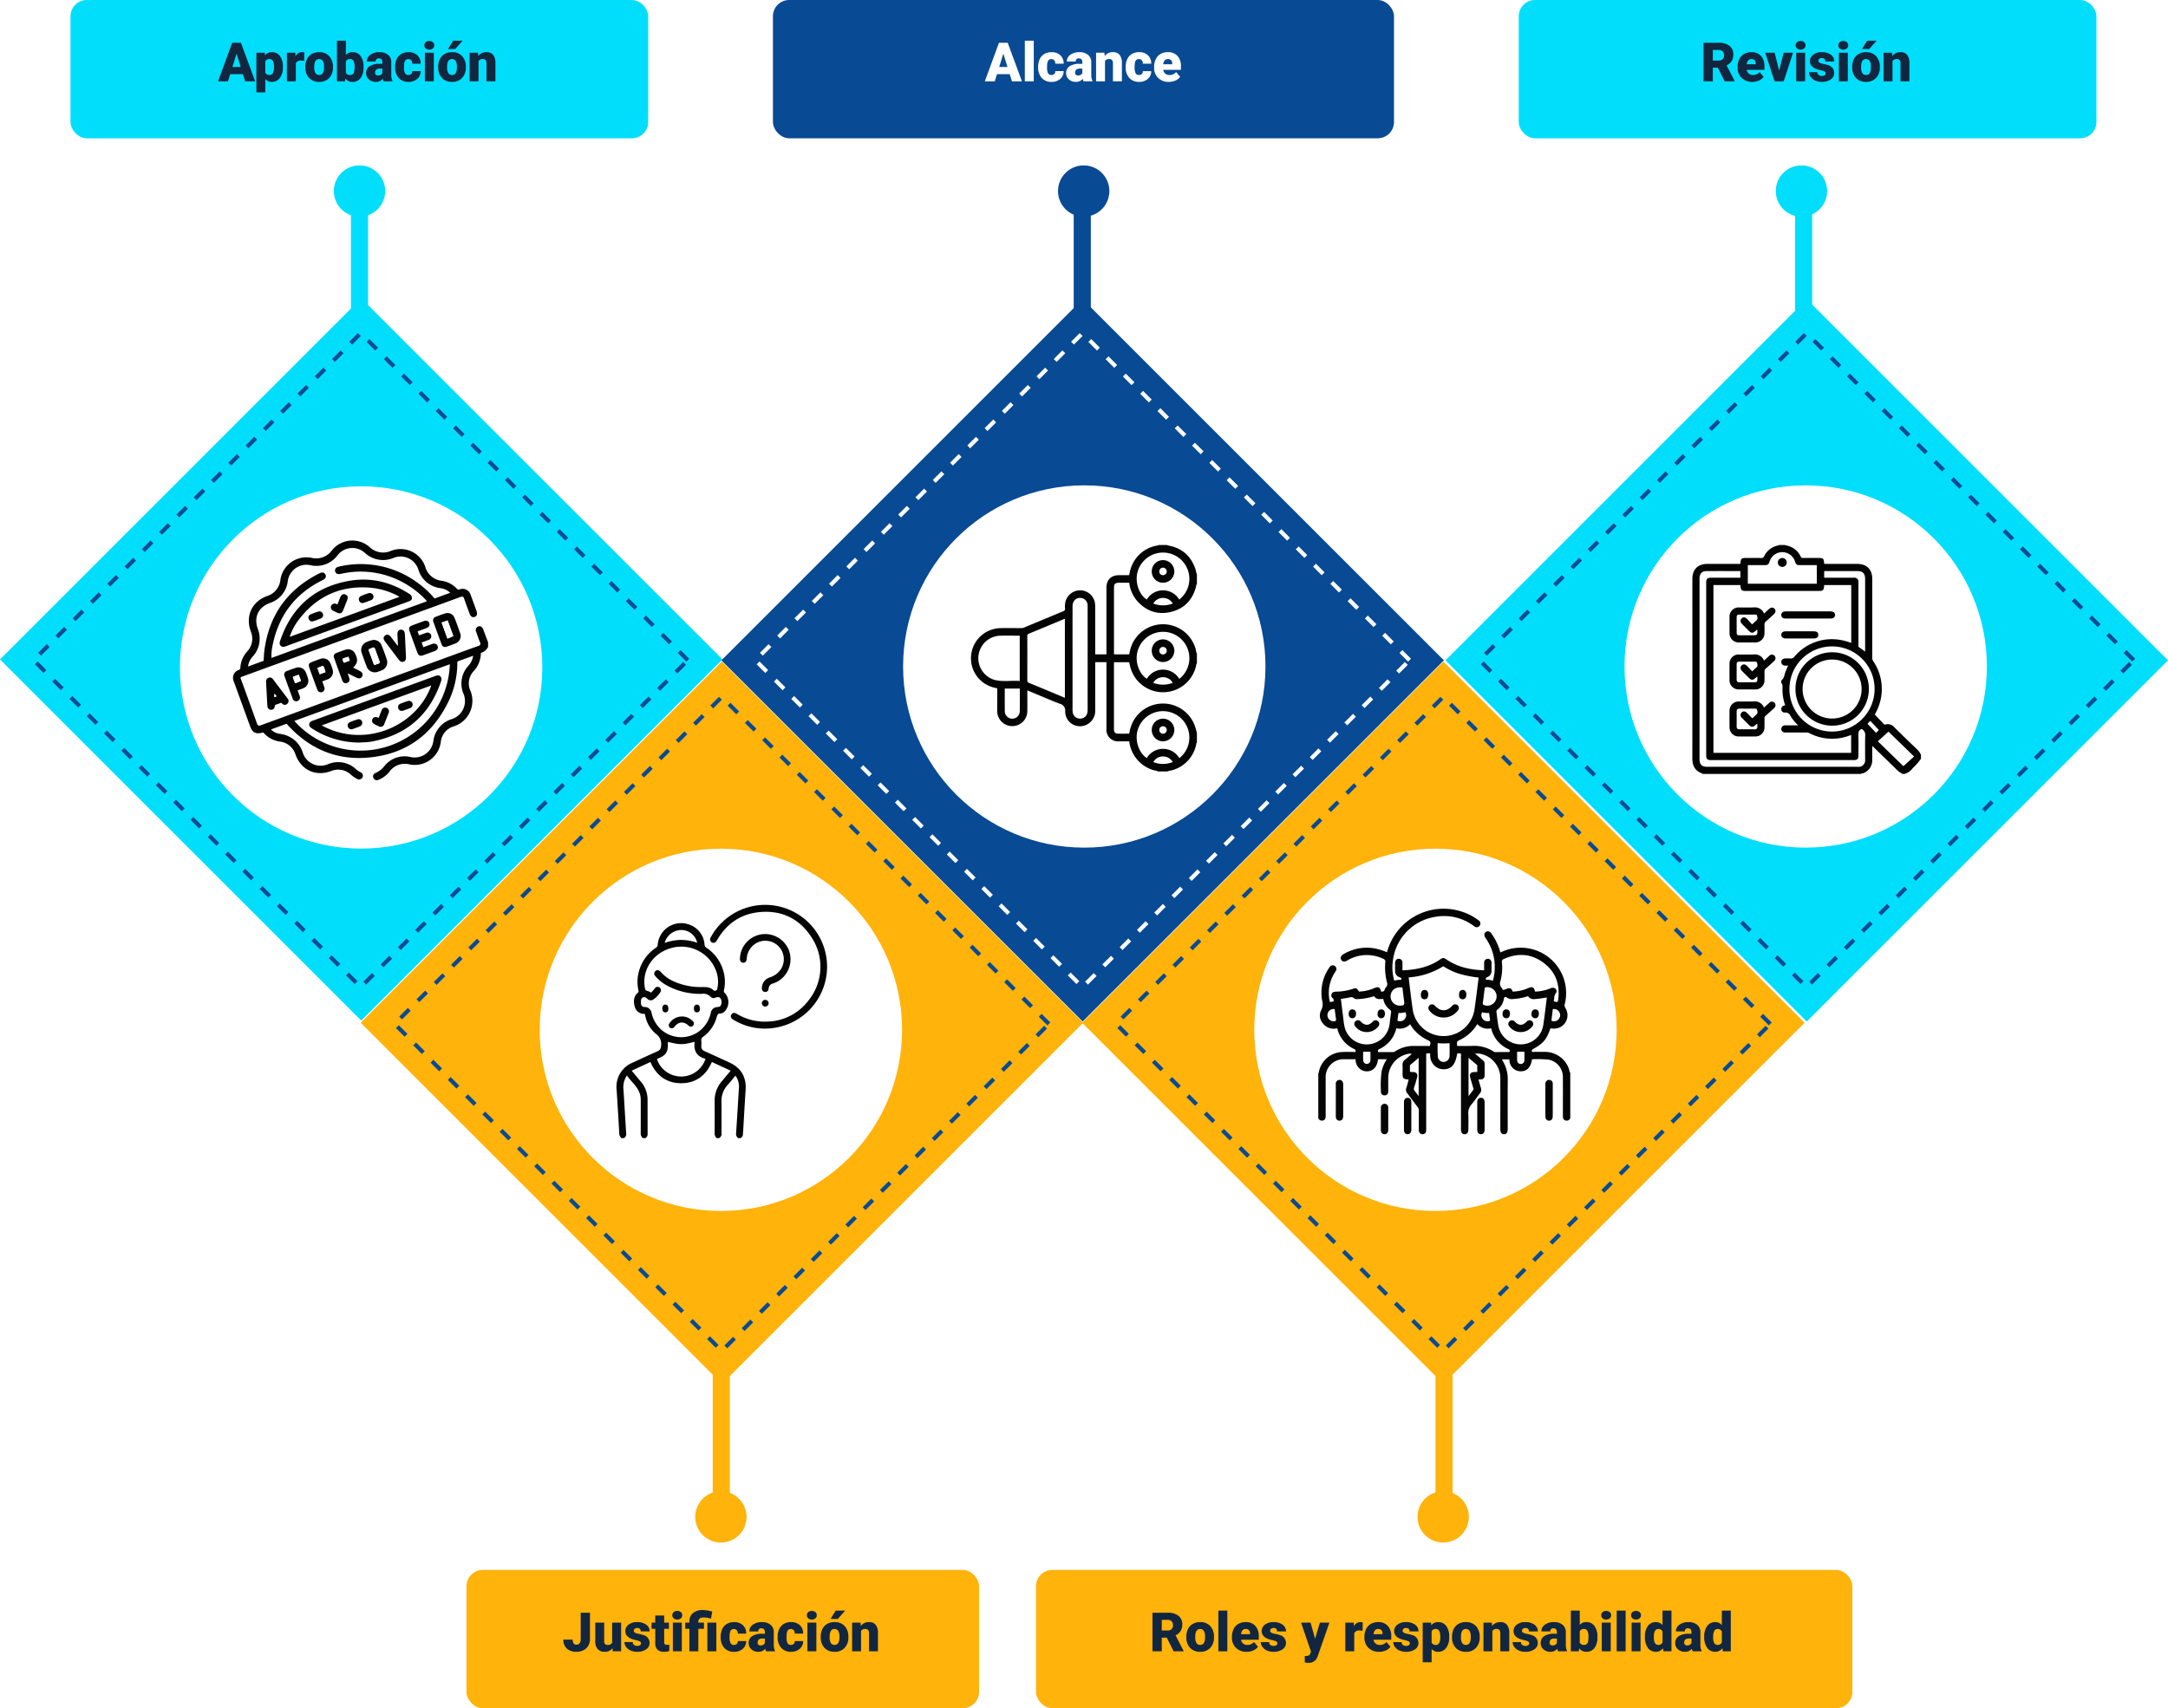 <svg xmlns="http://www.w3.org/2000/svg" xmlns:xlink="http://www.w3.org/1999/xlink" width="799.392" height="630" viewBox="0 0 799.392 630">
  <defs>
    <linearGradient id="linear-gradient" x1="9.562" y1="-0.734" x2="10.282" y2="-1.428" gradientUnits="objectBoundingBox">
      <stop offset="0" stop-color="#fff"/>
      <stop offset="0.225" stop-color="#f6f6f6"/>
      <stop offset="0.588" stop-color="#dedfe0"/>
      <stop offset="1" stop-color="#bcbec0"/>
    </linearGradient>
    <filter id="Ellipse_12985" x="57.354" y="170.354" width="151.613" height="151.613" filterUnits="userSpaceOnUse">
      <feOffset dy="3" input="SourceAlpha"/>
      <feGaussianBlur stdDeviation="3" result="blur"/>
      <feFlood flood-opacity="0.502"/>
      <feComposite operator="in" in2="blur"/>
      <feComposite in="SourceGraphic"/>
    </filter>
    <filter id="Ellipse_12988" x="190" y="304" width="151.613" height="151.613" filterUnits="userSpaceOnUse">
      <feOffset dy="3" input="SourceAlpha"/>
      <feGaussianBlur stdDeviation="3" result="blur-2"/>
      <feFlood flood-opacity="0.502"/>
      <feComposite operator="in" in2="blur-2"/>
      <feComposite in="SourceGraphic"/>
    </filter>
    <filter id="Ellipse_12989" x="453.476" y="304" width="151.613" height="151.613" filterUnits="userSpaceOnUse">
      <feOffset dy="3" input="SourceAlpha"/>
      <feGaussianBlur stdDeviation="3" result="blur-3"/>
      <feFlood flood-opacity="0.502"/>
      <feComposite operator="in" in2="blur-3"/>
      <feComposite in="SourceGraphic"/>
    </filter>
    <filter id="Ellipse_12986" x="324" y="170" width="151.613" height="151.613" filterUnits="userSpaceOnUse">
      <feOffset dy="3" input="SourceAlpha"/>
      <feGaussianBlur stdDeviation="3" result="blur-4"/>
      <feFlood flood-opacity="0.502"/>
      <feComposite operator="in" in2="blur-4"/>
      <feComposite in="SourceGraphic"/>
    </filter>
    <filter id="Ellipse_12987" x="590" y="170" width="151.613" height="151.613" filterUnits="userSpaceOnUse">
      <feOffset dy="3" input="SourceAlpha"/>
      <feGaussianBlur stdDeviation="3" result="blur-5"/>
      <feFlood flood-opacity="0.502"/>
      <feComposite operator="in" in2="blur-5"/>
      <feComposite in="SourceGraphic"/>
    </filter>
  </defs>
  <g id="img-4" transform="translate(-400.034 -2083.973)">
    <g id="Group_134741" data-name="Group 134741" transform="translate(0 -129)">
      <rect id="Rectangle_296809" data-name="Rectangle 296809" width="124.798" height="6.308" transform="translate(535.747 2280.28) rotate(90)" fill="#00defc"/>
      <rect id="Rectangle_296810" data-name="Rectangle 296810" width="124.798" height="6.308" transform="translate(802.244 2280.28) rotate(90)" fill="#084a93"/>
      <rect id="Rectangle_296813" data-name="Rectangle 296813" width="124.798" height="6.308" transform="translate(1068.216 2280.28) rotate(90)" fill="#00defc"/>
      <rect id="Rectangle_296811" data-name="Rectangle 296811" width="156.066" height="6.308" transform="translate(669.127 2615.553) rotate(90)" fill="#ffb30b"/>
      <rect id="Rectangle_296812" data-name="Rectangle 296812" width="156.066" height="6.308" transform="translate(935.624 2615.553) rotate(90)" fill="#ffb30b"/>
      <g id="Group_134720" data-name="Group 134720" transform="translate(799.426 2456.973) rotate(90)">
        <g id="Group_133035" data-name="Group 133035" transform="translate(0)">
          <g id="Group_133034" data-name="Group 133034">
            <rect id="Rectangle_294033" data-name="Rectangle 294033" width="188.368" height="188.368" transform="translate(133.196 0) rotate(45)" fill="#ffb30b"/>
          </g>
        </g>
      </g>
      <g id="Group_134721" data-name="Group 134721" transform="translate(666.426 2322.973) rotate(90)">
        <g id="Group_133037" data-name="Group 133037">
          <rect id="Rectangle_294034" data-name="Rectangle 294034" width="188.368" height="188.368" transform="translate(133.196 0) rotate(45)" fill="#00defc"/>
        </g>
      </g>
      <path id="Path_194772" data-name="Path 194772" d="M120.1,0l-3.186,3.188,1.06,1.06,3.188-3.186Zm2.258,1.2L121.3,2.258l3.188,3.186,1.061-1.06ZM113.73,6.374l-3.186,3.188,1.061,1.061,3.186-3.188Zm15.005,1.2-1.061,1.06,3.188,3.188,1.06-1.061Zm-21.379,5.175-3.186,3.186,1.061,1.061,3.186-3.186Zm27.753,1.2-1.061,1.061,3.188,3.188,1.06-1.061Zm-34.127,5.177L97.8,22.309l1.061,1.06,3.186-3.186Zm40.5,1.2-1.061,1.061,3.188,3.186,1.06-1.06ZM94.609,25.495l-3.186,3.188,1.061,1.06,3.186-3.186Zm53.248,1.2L146.8,27.753l3.188,3.186,1.06-1.06Zm-59.62,5.177-3.188,3.186,1.061,1.061L89.3,32.93Zm65.994,1.2-1.061,1.061,3.188,3.186,1.06-1.061ZM81.863,38.242,78.676,41.43l1.061,1.06L82.923,39.3Zm78.741,1.2L159.543,40.5l3.186,3.186,1.061-1.06ZM75.49,44.616,72.3,47.8l1.061,1.061,3.186-3.186Zm91.488,1.2-1.061,1.061L169.1,50.06,170.164,49ZM69.116,50.99l-3.188,3.186,1.061,1.061,3.186-3.186Zm104.236,1.2-1.061,1.061,3.186,3.186,1.061-1.061ZM62.742,57.363l-3.188,3.186,1.061,1.061L63.8,58.423Zm116.983,1.2-1.061,1.06,3.186,3.188,1.061-1.061ZM56.369,63.737l-3.187,3.186,1.061,1.061L57.428,64.8Zm129.729,1.2-1.06,1.06,3.186,3.188,1.061-1.061Zm-136.1,5.177L46.807,73.3l1.061,1.061,3.188-3.188Zm142.476,1.2-1.06,1.061,3.186,3.186,1.061-1.061ZM43.621,76.484,40.434,79.67l1.061,1.061,3.188-3.188Zm155.224,1.2-1.06,1.06,3.186,3.188,1.061-1.061Zm-161.6,5.175L34.06,86.044l1.061,1.061,3.188-3.188Zm167.971,1.2-1.06,1.06,3.186,3.188,1.061-1.061ZM30.874,89.232l-3.186,3.186,1.06,1.061,3.188-3.188Zm180.718,1.2-1.06,1.061,3.186,3.188,1.061-1.061ZM24.5,95.605l-3.188,3.186,1.061,1.061,3.188-3.188Zm193.466,1.2-1.06,1.06,3.186,3.188,1.061-1.061ZM18.126,101.978l-3.186,3.188,1.06,1.06,3.188-3.186Zm206.213,1.2-1.061,1.06,3.187,3.188,1.061-1.061ZM11.753,108.351l-3.186,3.188,1.06,1.061,3.188-3.188Zm218.96,1.2-1.061,1.061,3.187,3.186,1.061-1.06ZM5.379,114.725l-3.186,3.188,1.06,1.061,3.188-3.187Zm231.708,1.2-1.061,1.061,3.188,3.188,1.061-1.061ZM1.061,121.1,0,122.16l3.188,3.186,1.06-1.06Zm237.95,1.2-3.188,3.188,1.061,1.061,3.186-3.188ZM7.435,127.472l-1.061,1.061,3.188,3.186,1.061-1.06Zm225.2,1.2-3.186,3.188,1.06,1.06,3.188-3.186ZM13.808,133.846l-1.061,1.061,3.188,3.186,1.06-1.061Zm212.455,1.2-3.188,3.188,1.061,1.061,3.188-3.188ZM20.182,140.22l-1.061,1.061,3.188,3.186,1.06-1.06Zm199.708,1.2L216.7,144.6l1.061,1.06,3.188-3.186ZM26.556,146.593l-1.061,1.06,3.188,3.188,1.06-1.061Zm186.96,1.2-3.186,3.188,1.06,1.06,3.188-3.186ZM32.93,152.967l-1.061,1.061,3.186,3.186,1.061-1.061Zm174.213,1.2-3.186,3.188,1.06,1.061,3.188-3.188ZM39.3,159.341l-1.061,1.06,3.188,3.188,1.06-1.061Zm161.466,1.2-3.186,3.186,1.061,1.061,3.186-3.186ZM45.677,165.714l-1.061,1.06,3.186,3.188,1.061-1.061Zm148.718,1.2-3.186,3.188,1.061,1.06,3.186-3.186ZM52.049,172.088l-1.06,1.061,3.186,3.186,1.061-1.061Zm135.972,1.2-3.186,3.186,1.06,1.061,3.188-3.186Zm-129.6,5.177-1.061,1.06,3.186,3.188,1.061-1.061Zm123.224,1.2-3.186,3.186,1.061,1.061,3.186-3.186ZM64.8,184.835l-1.061,1.06,3.186,3.188,1.061-1.061Zm110.478,1.2-3.187,3.186,1.061,1.061,3.186-3.188ZM71.17,191.208l-1.06,1.061,3.186,3.186,1.061-1.06Zm97.73,1.2-3.186,3.186,1.061,1.061,3.186-3.186Zm-91.357,5.177-1.06,1.06,3.186,3.188,1.061-1.061Zm84.983,1.2-3.186,3.186,1.061,1.061,3.186-3.188Zm-78.609,5.175-1.06,1.061,3.186,3.188,1.061-1.061Zm72.237,1.2-3.187,3.186,1.061,1.061,3.186-3.188Zm-65.863,5.175-1.06,1.061,3.186,3.186,1.061-1.06Zm59.49,1.2-3.188,3.186,1.061,1.061,3.186-3.186ZM96.665,216.7l-1.06,1.061,3.186,3.186,1.061-1.06Zm46.742,1.2-3.188,3.186,1.061,1.06,3.186-3.186Zm-40.369,5.175-1.06,1.061,3.186,3.186,1.061-1.061Zm33.995,1.2-3.188,3.186,1.061,1.061,3.188-3.188Zm-27.621,5.175-1.061,1.061,3.188,3.186,1.061-1.06Zm21.247,1.2-3.188,3.188,1.061,1.061,3.186-3.188Zm-14.874,5.177-1.061,1.061,3.188,3.188,1.061-1.061Zm8.5,1.2-3.187,3.188,1.061,1.06,3.188-3.186Z" transform="translate(654.169 2335.822) rotate(90)" fill="#084a93"/>
      <g id="Group_134722" data-name="Group 134722" transform="translate(1065.426 2456.973) rotate(90)">
        <g id="Group_133040" data-name="Group 133040" transform="translate(0)">
          <g id="Group_133039" data-name="Group 133039">
            <rect id="Rectangle_294035" data-name="Rectangle 294035" width="188.368" height="188.368" transform="translate(133.196 0) rotate(45)" fill="#ffb30b"/>
          </g>
        </g>
      </g>
      <g id="Group_134723" data-name="Group 134723" transform="translate(932.425 2323.313) rotate(90)">
        <g id="Group_133042" data-name="Group 133042" transform="translate(0)">
          <rect id="Rectangle_294036" data-name="Rectangle 294036" width="188.368" height="188.368" transform="translate(133.196 0) rotate(45)" fill="#084a93"/>
        </g>
      </g>
      <g id="Group_134724" data-name="Group 134724" transform="translate(1199.426 2323.313) rotate(90)">
        <rect id="Rectangle_294037" data-name="Rectangle 294037" width="188.368" height="188.368" transform="translate(133.196 0) rotate(45)" fill="#00defc"/>
      </g>
      <path id="Path_194777" data-name="Path 194777" d="M18.923,9.461a9.461,9.461,0,1,0-9.461,9.461A9.462,9.462,0,0,0,18.923,9.461Z" transform="translate(542.054 2273.973) rotate(90)" fill="#00defc"/>
      <path id="Path_194778" data-name="Path 194778" d="M18.923,9.463a9.461,9.461,0,1,0-9.461,9.461A9.462,9.462,0,0,0,18.923,9.463Z" transform="translate(809.078 2273.973) rotate(90)" fill="#084a93"/>
      <path id="Path_194780" data-name="Path 194780" d="M18.923,9.463a9.461,9.461,0,1,0-9.461,9.461A9.462,9.462,0,0,0,18.923,9.463Z" transform="translate(675.304 2762.945) rotate(90)" fill="#ffb30b"/>
      <path id="Path_194781" data-name="Path 194781" d="M18.923,9.463a9.461,9.461,0,1,0-9.461,9.461A9.462,9.462,0,0,0,18.923,9.463Z" transform="translate(941.625 2762.945) rotate(90)" fill="#ffb30b"/>
      <path id="Path_194779" data-name="Path 194779" d="M18.923,9.461a9.461,9.461,0,1,0-9.461,9.461A9.462,9.462,0,0,0,18.923,9.461Z" transform="translate(1073.735 2273.973) rotate(90)" fill="#00defc"/>
      <g transform="matrix(1, 0, 0, 1, 400.03, 2212.97)" filter="url(#Ellipse_12985)">
        <ellipse id="Ellipse_12985-2" data-name="Ellipse 12985" cx="66.807" cy="66.807" rx="66.807" ry="66.807" transform="translate(66.35 176.35)" fill="url(#linear-gradient)"/>
      </g>
      <g transform="matrix(1, 0, 0, 1, 400.03, 2212.97)" filter="url(#Ellipse_12988)">
        <ellipse id="Ellipse_12988-2" data-name="Ellipse 12988" cx="66.807" cy="66.807" rx="66.807" ry="66.807" transform="translate(199 310)" fill="url(#linear-gradient)"/>
      </g>
      <g transform="matrix(1, 0, 0, 1, 400.03, 2212.97)" filter="url(#Ellipse_12989)">
        <ellipse id="Ellipse_12989-2" data-name="Ellipse 12989" cx="66.807" cy="66.807" rx="66.807" ry="66.807" transform="translate(462.48 310)" fill="url(#linear-gradient)"/>
      </g>
      <g id="Group_134725" data-name="Group 134725" transform="translate(485.972 2412.328)">
        <path id="Path_194313" data-name="Path 194313" d="M94.028,39.233a4.349,4.349,0,0,1-2.373,2.125c-.351.094-.289.432-.3.695a10.039,10.039,0,0,1-2.641,6.114,6.55,6.55,0,0,0-1.241,7.124A9.884,9.884,0,0,1,81.362,68.54a6.692,6.692,0,0,0-4.776,5.843,9.7,9.7,0,0,1-11.564,8.166A6.987,6.987,0,0,0,57.689,85.2a9.551,9.551,0,0,1-3.984,3,1.369,1.369,0,0,1-1.983-.69,1.352,1.352,0,0,1,.892-1.829,8.393,8.393,0,0,0,3.143-2.456,9.463,9.463,0,0,1,9.6-3.4,6.971,6.971,0,0,0,8.5-5.894A9.689,9.689,0,0,1,80.6,65.865a6.972,6.972,0,0,0,4.343-9.405,9.611,9.611,0,0,1,1.825-10.278,7.133,7.133,0,0,0,1.761-3.692c-1.879.683-3.663,1.341-5.454,1.977-.549.194-.374.643-.382,1a32.943,32.943,0,0,1-3.005,13.344C73.7,71.565,63.7,78.888,49.662,80.06c-11.747.981-21.6-3.329-29.533-12.051l-.346-.382a.814.814,0,0,0-.22,0c-1.834.67-3.666,1.344-5.584,2.048a5.534,5.534,0,0,0,3.211,1.606,10.3,10.3,0,0,1,6.287,3.092,10.609,10.609,0,0,1,2.207,3.772,6.889,6.889,0,0,0,9.292,4.346,9.633,9.633,0,0,1,10.342,1.824,9.436,9.436,0,0,0,1.659,1.139,1.381,1.381,0,0,1,.743,1.906,1.423,1.423,0,0,1-2.044.517,10.628,10.628,0,0,1-2.26-1.556,6.82,6.82,0,0,0-7.266-1.307c-5.708,2.126-11.04-.348-13.135-6.1a6.822,6.822,0,0,0-5.649-4.758,9.749,9.749,0,0,1-5.911-3.039.732.732,0,0,0-.873-.224c-2.082.574-3.465-.118-4.2-2.126Q3.308,60.372.269,51.967a3.08,3.08,0,0,1,1.856-4.256.793.793,0,0,0,.557-.814,9.756,9.756,0,0,1,2.57-6.044,6.84,6.84,0,0,0,1.294-7.29c-2.09-5.688.368-11.072,6.029-13.105a6.993,6.993,0,0,0,4.876-5.98A9.7,9.7,0,0,1,28.9,6.365a7.16,7.16,0,0,0,7.493-2.673A9.629,9.629,0,0,1,50.419,2.474a7.146,7.146,0,0,0,7.754,1.357A9.606,9.606,0,0,1,70.882,9.724a7.125,7.125,0,0,0,5.989,5.117A9.423,9.423,0,0,1,82.6,17.849a.733.733,0,0,0,.887.187,3.08,3.08,0,0,1,4.144,2.09q1.1,2.964,2.169,5.94c.36,1,.089,1.8-.679,2.088-.841.315-1.518-.1-1.916-1.185-.674-1.836-1.376-3.663-1.99-5.518-.272-.824-.633-.909-1.4-.626q-21.956,8.04-43.929,16.036-17.97,6.553-35.94,13.107c-1.471.537-1.334.342-.817,1.766,1.9,5.228,3.819,10.445,5.67,15.69.327.929.716.965,1.53.668q33.093-12.1,66.2-24.169c4.615-1.683,9.221-3.391,13.852-5.028.868-.307.982-.651.643-1.45-.524-1.236-.944-2.516-1.388-3.785a1.4,1.4,0,0,1,.75-1.969c.808-.276,1.471.089,1.836,1.045.614,1.611,1.213,3.229,1.818,4.843Zm-22.54-16.84c-.286-.318-.517-.6-.768-.853A31.6,31.6,0,0,0,64.6,16.583a32.657,32.657,0,0,0-24.9-4.289c-1.112.244-1.874-.1-2.057-.942-.191-.883.307-1.505,1.422-1.747A35.286,35.286,0,0,1,67.748,15.36a34.5,34.5,0,0,1,6.54,6.013l5.769-2.11a6.281,6.281,0,0,0-3.565-1.691,9.738,9.738,0,0,1-8.2-6.939A6.861,6.861,0,0,0,59.238,6.38,9.88,9.88,0,0,1,48.574,4.53a6.86,6.86,0,0,0-10.084.947A9.7,9.7,0,0,1,28.542,9.1a6.928,6.928,0,0,0-8.377,5.947,9.655,9.655,0,0,1-6.6,7.985c-4.254,1.539-6.014,5.3-4.429,9.557a9.983,9.983,0,0,1,.406,5.869,9.79,9.79,0,0,1-2.3,4.328,6.349,6.349,0,0,0-1.712,3.667l5.729-2.1c.1-1.322.122-2.583.287-3.825,1.743-13.114,8.572-22.588,20.379-28.475.979-.488,1.747-.287,2.133.486.4.805.05,1.522-.985,2.03C22.94,19.536,16.8,27.592,14.578,38.648a17.1,17.1,0,0,0-.42,4.653Zm-48.9,44.139a32.758,32.758,0,0,0,37.672,8.151A33.013,33.013,0,0,0,79.925,45.623Z" transform="translate(0 0)" fill="#040404"/>
        <path id="Path_194314" data-name="Path 194314" d="M5.126,8.857c.261.759.465,1.291.626,1.836a1.338,1.338,0,0,1-.806,1.716,1.271,1.271,0,0,1-1.735-.737Q1.6,7.388.089,3.071A1.266,1.266,0,0,1,.954,1.386C2.085.933,3.229.507,4.39.14A2.908,2.908,0,0,1,7.92,1.7c1.091,2.228.939,3.312-.755,5.061.792.4,1.566.794,2.338,1.19,1.045.536,1.383,1.229.993,2.021-.406.821-1.143.979-2.2.461C7.317,9.953,6.337,9.46,5.126,8.857Zm.268-6.084A9.438,9.438,0,0,0,3.2,3.558a5.017,5.017,0,0,0,.568,1.43l2.135-.8Z" transform="translate(37.12 40.099)" fill="#040404"/>
        <path id="Path_194315" data-name="Path 194315" d="M10.182,8.286a2.948,2.948,0,0,1-1.9,2.9c-1.075.429-2.164.821-3.258,1.194a1.341,1.341,0,0,1-1.9-.886Q1.59,7.387.117,3.251a1.365,1.365,0,0,1,.915-1.9C2.139.92,3.252.5,4.383.146A2.769,2.769,0,0,1,7.845,1.614c.838,2.026,1.531,4.112,2.273,6.178A1.757,1.757,0,0,1,10.182,8.286ZM3.145,3.515,5.291,9.4a18.743,18.743,0,0,0,2.167-.934c-.7-1.922-1.391-3.808-2.1-5.747Z" transform="translate(73.751 26.749)" fill="#040404"/>
        <path id="Path_194316" data-name="Path 194316" d="M3.146,3.935,3.677,5.4c.86-.3,1.7-.614,2.549-.9A1.381,1.381,0,1,1,7.2,7.075c-.816.331-1.65.615-2.564.953l.62,1.741c1.088-.4,2.131-.781,3.177-1.154,1.005-.358,1.782-.1,2.085.67.324.827-.087,1.539-1.154,1.94-1.4.524-2.8,1.038-4.2,1.534-1.1.388-1.709.087-2.124-1.04Q1.6,7.811.187,3.895C-.237,2.717.039,2.14,1.219,1.7Q3.313.909,5.418.147C6.408-.207,7.2.093,7.464.894c.275.827-.108,1.469-1.139,1.862S4.275,3.517,3.146,3.935Z" transform="translate(64.898 29.565)" fill="#040404"/>
        <path id="Path_194317" data-name="Path 194317" d="M4.594,0A3.11,3.11,0,0,1,7.5,1.961c.7,1.757,1.371,3.531,1.951,5.33a3.152,3.152,0,0,1-1.863,3.92,14.28,14.28,0,0,1-1.546.561A3.164,3.164,0,0,1,2.014,9.836Q1.053,7.361.2,4.844A3.165,3.165,0,0,1,2.186.7,7.511,7.511,0,0,1,4.594,0ZM4.5,2.781c-.392.142-.818.3-1.249.454a.556.556,0,0,0-.393.841C3.43,5.62,3.98,7.173,4.541,8.721a.544.544,0,0,0,.858.352,6.168,6.168,0,0,1,.862-.3c.525-.159.645-.485.461-.983Q5.9,5.556,5.09,3.317C4.992,3.046,4.872,2.81,4.5,2.781Z" transform="translate(47.251 36.652)" fill="#040404"/>
        <path id="Path_194318" data-name="Path 194318" d="M4.953,8.476c.272.772.533,1.455.752,2.152a1.37,1.37,0,1,1-2.6.843C2.24,9.154,1.4,6.829.558,4.505-.379,1.925-.335,1.834,2.254.9,2.971.638,3.679.352,4.407.131A2.851,2.851,0,0,1,7.866,1.647a16.415,16.415,0,0,1,.918,2.487A2.915,2.915,0,0,1,7.073,7.677C6.406,7.968,5.71,8.193,4.953,8.476ZM4,5.858l2.151-.788a11.406,11.406,0,0,0-.834-2.326,10.272,10.272,0,0,0-2.144.839Z" transform="translate(27.935 43.464)" fill="#040404"/>
        <path id="Path_194319" data-name="Path 194319" d="M4.94,8.475c.275.747.524,1.372.733,2.009a1.391,1.391,0,1,1-2.6.926Q1.582,7.367.134,3.311a1.393,1.393,0,0,1,.9-1.988C2.121.909,3.21.51,4.312.153a2.9,2.9,0,0,1,3.6,1.568,18.8,18.8,0,0,1,.88,2.409A2.945,2.945,0,0,1,7.058,7.678C6.392,7.969,5.7,8.192,4.94,8.475Zm.415-5.761a13.2,13.2,0,0,0-2.2.854L4,5.835a10.8,10.8,0,0,0,2.179-.863Z" transform="translate(18.861 46.781)" fill="#040404"/>
        <path id="Path_194320" data-name="Path 194320" d="M1.412,0A1.548,1.548,0,0,1,2.541.64c1.788,2.366,3.589,4.723,5.366,7.1a1.371,1.371,0,0,1-.1,1.976A1.266,1.266,0,0,1,5.92,9.624a.594.594,0,0,0-.793-.141,12,12,0,0,1-1.376.493.7.7,0,0,0-.566.69A1.3,1.3,0,0,1,1.751,11.91C1,11.9.51,11.324.46,10.42Q.22,6.063,0,1.706A1.458,1.458,0,0,1,1.412,0ZM3.05,7.2c.324-.024.569-.021.74-.3-.214-.286-.348-.651-.74-.847Z" transform="translate(12.18 50.498)" fill="#040404"/>
        <path id="Path_194321" data-name="Path 194321" d="M5.288,5.843c-.066-1.373-.149-2.745-.2-4.118C5.056.662,5.571.02,6.423,0,7.259-.02,7.8.614,7.846,1.674c.131,2.812.254,5.625.4,8.437.041.773-.1,1.43-.9,1.713s-1.321-.133-1.783-.751C3.888,8.821,2.179,6.588.487,4.342c-.666-.886-.644-1.635.036-2.179S2.01,1.8,2.7,2.7Q3.917,4.295,5.126,5.9Z" transform="translate(55.511 32.854)" fill="#040404"/>
        <path id="Path_194322" data-name="Path 194322" d="M2.193,0,2.7,1.418l-2.135.8A5.017,5.017,0,0,1,0,.784,9.437,9.437,0,0,1,2.193,0Z" transform="translate(40.322 42.873)" fill="#fdfdfd"/>
        <path id="Path_194323" data-name="Path 194323" d="M0,.8,2.215,0c.708,1.938,1.4,3.825,2.1,5.747a18.746,18.746,0,0,1-2.167.934Z" transform="translate(76.896 29.465)" fill="#fdfdfd"/>
        <path id="Path_194324" data-name="Path 194324" d="M1.712,0c.376.029.495.265.593.536q.81,2.238,1.631,4.472c.184.5.064.824-.461.983a6.168,6.168,0,0,0-.862.3.544.544,0,0,1-.858-.352C1.2,4.392.645,2.839.07,1.295A.556.556,0,0,1,.463.454C.894.3,1.32.142,1.712,0Z" transform="translate(50.036 39.433)" fill="#fdfdfd"/>
        <path id="Path_194325" data-name="Path 194325" d="M.827,3.114,0,.839A10.272,10.272,0,0,1,2.144,0a11.406,11.406,0,0,1,.834,2.326Z" transform="translate(31.104 46.208)" fill="#fdfdfd"/>
        <path id="Path_194326" data-name="Path 194326" d="M2.2,0l.821,2.259a10.8,10.8,0,0,1-2.179.863L0,.854A13.2,13.2,0,0,1,2.2,0Z" transform="translate(22.016 49.494)" fill="#fdfdfd"/>
        <path id="Path_194327" data-name="Path 194327" d="M0,1.144V0C.392.2.526.561.74.847.569,1.123.324,1.12,0,1.144Z" transform="translate(15.23 56.556)" fill="#fdfdfd"/>
        <path id="Path_194328" data-name="Path 194328" d="M48.771,6.924c0,.559-.558.916-1.269,1.173-3.612,1.309-7.217,2.635-10.827,3.951Q19.534,18.3,2.392,24.544c-.683.25-1.342.5-1.963-.089-.647-.617-.435-1.324-.19-2.043C4.46,10.074,12.977,2.637,25.783.438,33.687-.92,41.068.93,47.816,5.276A1.713,1.713,0,0,1,48.771,6.924ZM3.739,20.957c.319.176.569-.062.833-.158q12.472-4.531,24.94-9.075c4.867-1.774,9.73-3.559,14.669-5.366-.246-.148-.421-.266-.607-.362a26.83,26.83,0,0,0-10.309-3.02c-10.579-.813-19.207,2.973-25.8,11.307a20.98,20.98,0,0,0-3.706,6.69l-.112.095c.028.007.062.025.083.017C3.814,21.052,3.814,21,3.739,20.957Z" transform="translate(17.175 14.4)" fill="#040404"/>
        <path id="Path_194329" data-name="Path 194329" d="M18.432,24.779A32.059,32.059,0,0,1,.952,19.538C.38,19.165-.075,18.758.01,18s.628-1.049,1.265-1.281q17.66-6.428,35.315-12.87,4.9-1.786,9.791-3.583c.681-.251,1.349-.49,1.966.1s.446,1.257.21,1.956c-4.2,12.388-12.755,19.715-25.562,22.1a16.241,16.241,0,0,1-1.821.211C20.2,24.7,19.219,24.739,18.432,24.779ZM4.606,18.447C20.493,27.172,39.67,18.758,45,3.724Z" transform="translate(28.079 49.727)" fill="#040404"/>
        <path id="Path_194330" data-name="Path 194330" d="M.088,0C.163.047.163.095.083.128.062.137.028.118,0,.112L.112.017Z" transform="translate(20.826 35.356)" fill="#fdfdfd"/>
        <path id="Path_194331" data-name="Path 194331" d="M2.444,3.777c.357-.9.693-1.785,1.054-2.656C3.9.158,4.553-.194,5.345.1c.831.313,1.09,1.039.7,2.054C5.555,3.44,5.055,4.72,4.534,5.991c-.446,1.087-1.11,1.333-2.194.845q-.668-.3-1.321-.632C.105,5.743-.209,5.047.137,4.282a1.4,1.4,0,0,1,1.935-.636Z" transform="translate(36.042 19.777)" fill="#040404"/>
        <path id="Path_194332" data-name="Path 194332" d="M5.4,1.423a1.371,1.371,0,0,1-.841,1.188c-.933.367-1.867.741-2.824,1.031A1.244,1.244,0,0,1,.121,2.82,1.219,1.219,0,0,1,.758,1.127,22.076,22.076,0,0,1,3.66.056,1.36,1.36,0,0,1,5.4,1.423Z" transform="translate(27.799 26.129)" fill="#040404"/>
        <path id="Path_194333" data-name="Path 194333" d="M5.4,1.46a1.314,1.314,0,0,1-.818,1.151c-.932.366-1.862.75-2.82,1.038a1.282,1.282,0,0,1-1.644-.8A1.3,1.3,0,0,1,.826,1.1,25.72,25.72,0,0,1,3.644.058,1.379,1.379,0,0,1,5.4,1.46Z" transform="translate(46.376 19.342)" fill="#040404"/>
        <path id="Path_194334" data-name="Path 194334" d="M2.439,3.785c.373-.944.709-1.826,1.069-2.7A1.411,1.411,0,0,1,5.383.1,1.421,1.421,0,0,1,6.069,2.1c-.5,1.311-1.008,2.619-1.543,3.916A1.4,1.4,0,0,1,2.4,6.869c-.473-.211-.936-.445-1.4-.683-.877-.451-1.19-1.1-.892-1.835.32-.789,1.017-1.034,1.981-.7C2.174,3.682,2.255,3.715,2.439,3.785Z" transform="translate(51.239 61.605)" fill="#040404"/>
        <path id="Path_194335" data-name="Path 194335" d="M5.392,1.346a1.4,1.4,0,0,1-.916,1.313c-.85.327-1.7.659-2.566.941A1.35,1.35,0,0,1,.077,2.731,1.334,1.334,0,0,1,1,1C1.847.664,2.7.343,3.571.071A1.361,1.361,0,0,1,5.392,1.346Z" transform="translate(60.83 59.127)" fill="#040404"/>
        <path id="Path_194336" data-name="Path 194336" d="M5.381,1.128a1.459,1.459,0,0,1-.954,1.564c-.85.326-1.7.653-2.568.933A1.351,1.351,0,0,1,.087,2.778a1.31,1.31,0,0,1,.8-1.71,27.311,27.311,0,0,1,2.735-1A1.319,1.319,0,0,1,5.381,1.128Z" transform="translate(42.247 65.892)" fill="#040404"/>
      </g>
      <path id="Path_194782" data-name="Path 194782" d="M120.1,0l-3.186,3.188,1.06,1.06,3.188-3.186Zm2.258,1.2L121.3,2.258l3.188,3.186,1.061-1.06ZM113.73,6.374l-3.186,3.188,1.061,1.061,3.186-3.188Zm15.005,1.2-1.061,1.06,3.188,3.188,1.06-1.061Zm-21.379,5.175-3.186,3.186,1.061,1.061,3.186-3.186Zm27.753,1.2-1.061,1.061,3.188,3.188,1.06-1.061Zm-34.127,5.177L97.8,22.309l1.061,1.06,3.186-3.186Zm40.5,1.2-1.061,1.061,3.188,3.186,1.06-1.06ZM94.609,25.495l-3.186,3.188,1.061,1.06,3.186-3.186Zm53.248,1.2L146.8,27.753l3.188,3.186,1.06-1.06Zm-59.62,5.177-3.188,3.186,1.061,1.061L89.3,32.93Zm65.994,1.2-1.061,1.061,3.188,3.186,1.06-1.061ZM81.863,38.242,78.676,41.43l1.061,1.06L82.923,39.3Zm78.741,1.2L159.543,40.5l3.186,3.186,1.061-1.06ZM75.49,44.616,72.3,47.8l1.061,1.061,3.186-3.186Zm91.488,1.2-1.061,1.061L169.1,50.06,170.164,49ZM69.116,50.99l-3.188,3.186,1.061,1.061,3.186-3.186Zm104.236,1.2-1.061,1.061,3.186,3.186,1.061-1.061ZM62.742,57.363l-3.188,3.186,1.061,1.061L63.8,58.423Zm116.983,1.2-1.061,1.06,3.186,3.188,1.061-1.061ZM56.369,63.737l-3.187,3.186,1.061,1.061L57.428,64.8Zm129.729,1.2-1.06,1.06,3.186,3.188,1.061-1.061Zm-136.1,5.177L46.807,73.3l1.061,1.061,3.188-3.188Zm142.476,1.2-1.06,1.061,3.186,3.186,1.061-1.061ZM43.621,76.484,40.434,79.67l1.061,1.061,3.188-3.188Zm155.224,1.2-1.06,1.06,3.186,3.188,1.061-1.061Zm-161.6,5.175L34.06,86.044l1.061,1.061,3.188-3.188Zm167.971,1.2-1.06,1.06,3.186,3.188,1.061-1.061ZM30.874,89.232l-3.186,3.186,1.06,1.061,3.188-3.188Zm180.718,1.2-1.06,1.061,3.186,3.188,1.061-1.061ZM24.5,95.605l-3.188,3.186,1.061,1.061,3.188-3.188Zm193.466,1.2-1.06,1.06,3.186,3.188,1.061-1.061ZM18.126,101.978l-3.186,3.188,1.06,1.06,3.188-3.186Zm206.213,1.2-1.061,1.06,3.187,3.188,1.061-1.061ZM11.753,108.351l-3.186,3.188,1.06,1.061,3.188-3.188Zm218.96,1.2-1.061,1.061,3.187,3.186,1.061-1.06ZM5.379,114.725l-3.186,3.188,1.06,1.061,3.188-3.187Zm231.708,1.2-1.061,1.061,3.188,3.188,1.061-1.061ZM1.061,121.1,0,122.16l3.188,3.186,1.06-1.06Zm237.95,1.2-3.188,3.188,1.061,1.061,3.186-3.188ZM7.435,127.472l-1.061,1.061,3.188,3.186,1.061-1.06Zm225.2,1.2-3.186,3.188,1.06,1.06,3.188-3.186ZM13.808,133.846l-1.061,1.061,3.188,3.186,1.06-1.061Zm212.455,1.2-3.188,3.188,1.061,1.061,3.188-3.188ZM20.182,140.22l-1.061,1.061,3.188,3.186,1.06-1.06Zm199.708,1.2L216.7,144.6l1.061,1.06,3.188-3.186ZM26.556,146.593l-1.061,1.06,3.188,3.188,1.06-1.061Zm186.96,1.2-3.186,3.188,1.06,1.06,3.188-3.186ZM32.93,152.967l-1.061,1.061,3.186,3.186,1.061-1.061Zm174.213,1.2-3.186,3.188,1.06,1.061,3.188-3.188ZM39.3,159.341l-1.061,1.06,3.188,3.188,1.06-1.061Zm161.466,1.2-3.186,3.186,1.061,1.061,3.186-3.186ZM45.677,165.714l-1.061,1.06,3.186,3.188,1.061-1.061Zm148.718,1.2-3.186,3.188,1.061,1.06,3.186-3.186ZM52.049,172.088l-1.06,1.061,3.186,3.186,1.061-1.061Zm135.972,1.2-3.186,3.186,1.06,1.061,3.188-3.186Zm-129.6,5.177-1.061,1.06,3.186,3.188,1.061-1.061Zm123.224,1.2-3.186,3.186,1.061,1.061,3.186-3.186ZM64.8,184.835l-1.061,1.06,3.186,3.188,1.061-1.061Zm110.478,1.2-3.187,3.186,1.061,1.061,3.186-3.188ZM71.17,191.208l-1.06,1.061,3.186,3.186,1.061-1.06Zm97.73,1.2-3.186,3.186,1.061,1.061,3.186-3.186Zm-91.357,5.177-1.06,1.06,3.186,3.188,1.061-1.061Zm84.983,1.2-3.186,3.186,1.061,1.061,3.186-3.188Zm-78.609,5.175-1.06,1.061,3.186,3.188,1.061-1.061Zm72.237,1.2-3.187,3.186,1.061,1.061,3.186-3.188Zm-65.863,5.175-1.06,1.061,3.186,3.186,1.061-1.06Zm59.49,1.2-3.188,3.186,1.061,1.061,3.186-3.186ZM96.665,216.7l-1.06,1.061,3.186,3.186,1.061-1.06Zm46.742,1.2-3.188,3.186,1.061,1.06,3.186-3.186Zm-40.369,5.175-1.06,1.061,3.186,3.186,1.061-1.061Zm33.995,1.2-3.188,3.186,1.061,1.061,3.188-3.188Zm-27.621,5.175-1.061,1.061,3.188,3.186,1.061-1.06Zm21.247,1.2-3.188,3.188,1.061,1.061,3.186-3.188Zm-14.874,5.177-1.061,1.061,3.188,3.188,1.061-1.061Zm8.5,1.2-3.187,3.188,1.061,1.06,3.188-3.186Z" transform="translate(920.302 2335.822) rotate(90)" fill="#fff"/>
      <g transform="matrix(1, 0, 0, 1, 400.03, 2212.97)" filter="url(#Ellipse_12986)">
        <ellipse id="Ellipse_12986-2" data-name="Ellipse 12986" cx="66.807" cy="66.807" rx="66.807" ry="66.807" transform="translate(333 176)" fill="url(#linear-gradient)"/>
      </g>
      <g transform="matrix(1, 0, 0, 1, 400.03, 2212.97)" filter="url(#Ellipse_12987)">
        <circle id="Ellipse_12987-2" data-name="Ellipse 12987" cx="66.807" cy="66.807" r="66.807" transform="translate(599 176)" fill="url(#linear-gradient)"/>
      </g>
      <g id="Group_134729" data-name="Group 134729" transform="translate(758.068 2413.983)">
        <path id="Path_194367" data-name="Path 194367" d="M68.969,83.521a3.138,3.138,0,0,0-1.351-.4A12.588,12.588,0,0,1,58.342,72.4c-1.254,0-2.522,0-3.789,0a4.247,4.247,0,0,1-4.615-4.607q0-11.825,0-23.649v-.935h-4.06a1.782,1.782,0,0,0-.078.888c-.006,5.6,0,11.2-.008,16.8a5.628,5.628,0,0,1-3.91,5.664,5.456,5.456,0,0,1-7.162-5.221,2.526,2.526,0,0,0-1.979-2.794c-3.758-1.447-7.451-3.064-11.17-4.611-.242-.1-.489-.192-.8-.315,0,2.642.023,5.192-.007,7.742a5.551,5.551,0,1,1-11.1-.246c.015-2.473,0-4.947,0-7.421v-.864a12.248,12.248,0,0,1-4.479-1.65,11.122,11.122,0,0,1,5.694-20.535c2.522-.038,5.046-.013,7.57-.005a2.938,2.938,0,0,0,1.178-.236q7.182-3.009,14.379-5.985a.876.876,0,0,0,.655-1.019,7.942,7.942,0,0,1,.154-2.433,5.584,5.584,0,0,1,5.627-4.26,5.521,5.521,0,0,1,5.273,4.859,10.905,10.905,0,0,1,.075,1.3q.007,8.277.008,16.554a1.787,1.787,0,0,0,.085.905h3.968a1.546,1.546,0,0,0,.08-.868q.009-11.824,0-23.648c0-2.992,1.7-4.687,4.694-4.691,1.219,0,2.436,0,3.681,0,.16-.709.261-1.4.475-2.065A12.354,12.354,0,0,1,68.807.161c.125-.024.277.016.325-.161h3.256c.026.131.124.142.236.161,5.183.891,8.523,3.906,10.189,8.862a6.91,6.91,0,0,0,.486,1.742v3.589c-.294.226-.216.587-.292.881-1.265,4.962-4.334,8.231-9.293,9.434-4.9,1.188-9.1-.281-12.451-4.053a12.353,12.353,0,0,1-2.919-6.708H54.729c-1.6,0-2.011.417-2.012,2.037q0,11.778,0,23.555a1.392,1.392,0,0,0,.1.826h5.511c.066-.308.134-.594.189-.882a12.49,12.49,0,0,1,24.34-1,7.044,7.044,0,0,0,.441,1.682v3.589c-.306.181-.241.52-.3.785a12.49,12.49,0,0,1-24.127,1c-.236-.767-.385-1.559-.56-2.281h-5.6v.868q0,11.739,0,23.477a4.8,4.8,0,0,0,.03.813,1.254,1.254,0,0,0,1.166,1.178c1.477.058,2.957.018,4.421.018.069-.336.129-.6.179-.866a12.489,12.489,0,0,1,24.219-1.45c.214.681.378,1.377.566,2.066v3.589c-.307.15-.217.473-.275.709a12.418,12.418,0,0,1-9.048,9.486,6.23,6.23,0,0,0-1.588.408ZM34.613,56.343V27.287a.473.473,0,0,0-.408.058c-4.29,1.792-8.578,3.588-12.879,5.353a.8.8,0,0,0-.564.906q.021,8.151,0,16.3a.858.858,0,0,0,.631.947c2.456.995,4.9,2.024,7.342,3.042Zm2.822-14.576q0,9.414,0,18.826a6.768,6.768,0,0,0,.071,1.135,2.712,2.712,0,0,0,3.064,2.263C42.1,63.8,43,62.649,43,60.863q.006-19.112,0-38.223a5.383,5.383,0,0,0-.069-.891,2.7,2.7,0,0,0-2.214-2.2c-1.87-.315-3.278.986-3.281,3.066Q37.427,32.192,37.436,41.767ZM17.962,33.436c-2.492,0-4.929-.048-7.362.011a8.316,8.316,0,0,0-1.874,16.3c3.033.772,6.135.155,9.236.389Zm46.852,15.9a6.982,6.982,0,0,1,11.988.033A9.719,9.719,0,1,0,61.4,39.247C60.382,42.951,61.891,47.424,64.814,49.338Zm11.97-29.227A9.669,9.669,0,0,0,80.015,9.419a9.726,9.726,0,0,0-18.647.683c-.961,3.7.633,8.31,3.452,9.984A6.971,6.971,0,0,1,76.784,20.111ZM76.83,78.6A9.722,9.722,0,1,0,61.368,68.563c-.962,3.7.578,8.178,3.44,10A7,7,0,0,1,76.83,78.6ZM17.989,52.933h-5.54c0,2.818-.018,5.588.007,8.356a2.761,2.761,0,0,0,5.52.1C18.024,58.591,17.989,55.792,17.989,52.933ZM67.2,50.8a9.559,9.559,0,0,0,7.172,0,4.05,4.05,0,0,0-3.6-2.049A4.1,4.1,0,0,0,67.2,50.8Zm.024,29.24a9.451,9.451,0,0,0,7.154-.018,4.1,4.1,0,0,0-3.812-2.04A3.965,3.965,0,0,0,67.225,80.038Zm7.169-58.471a4.127,4.127,0,0,0-3.914-2.04,4.046,4.046,0,0,0-3.271,2.044A9.8,9.8,0,0,0,74.395,21.568Z" transform="translate(0 0)" fill="#040404"/>
        <path id="Path_194368" data-name="Path 194368" d="M0,4.187A4.171,4.171,0,0,1,4.173,0,4.223,4.223,0,0,1,8.33,4.225,4.2,4.2,0,0,1,4.177,8.364,4.161,4.161,0,0,1,0,4.187ZM4.169,5.559A1.389,1.389,0,0,0,5.544,4.152,1.414,1.414,0,0,0,4.1,2.8,1.361,1.361,0,0,0,2.788,4.179,1.339,1.339,0,0,0,4.169,5.559Z" transform="translate(66.641 34.789)" fill="#040404"/>
        <path id="Path_194369" data-name="Path 194369" d="M4.144,8.343A4.124,4.124,0,0,1,0,4.15,4.166,4.166,0,0,1,4.125,0,4.215,4.215,0,0,1,8.332,4.172,4.172,4.172,0,0,1,4.144,8.343Zm-.017-2.79A1.392,1.392,0,0,0,5.546,4.187a1.432,1.432,0,0,0-1.406-1.4A1.382,1.382,0,0,0,2.788,4.134,1.332,1.332,0,0,0,4.128,5.553Z" transform="translate(66.64 5.56)" fill="#040404"/>
        <path id="Path_194370" data-name="Path 194370" d="M0,4.188A4.136,4.136,0,0,1,4.155,0,4.179,4.179,0,0,1,8.33,4.107,4.23,4.23,0,0,1,4.195,8.355,4.176,4.176,0,0,1,0,4.188Zm5.544-.034A1.381,1.381,0,0,0,4.12,2.8,1.323,1.323,0,0,0,2.788,4.141,1.382,1.382,0,0,0,4.149,5.558,1.434,1.434,0,0,0,5.544,4.154Z" transform="translate(66.64 64.042)" fill="#040404"/>
      </g>
      <path id="Path_194783" data-name="Path 194783" d="M120.1,0l-3.186,3.188,1.06,1.06,3.188-3.186Zm2.258,1.2L121.3,2.258l3.188,3.186,1.061-1.06ZM113.73,6.374l-3.186,3.188,1.061,1.061,3.186-3.188Zm15.005,1.2-1.061,1.06,3.188,3.188,1.06-1.061Zm-21.379,5.175-3.186,3.186,1.061,1.061,3.186-3.186Zm27.753,1.2-1.061,1.061,3.188,3.188,1.06-1.061Zm-34.127,5.177L97.8,22.309l1.061,1.06,3.186-3.186Zm40.5,1.2-1.061,1.061,3.188,3.186,1.06-1.06ZM94.609,25.495l-3.186,3.188,1.061,1.06,3.186-3.186Zm53.248,1.2L146.8,27.753l3.188,3.186,1.06-1.06Zm-59.62,5.177-3.188,3.186,1.061,1.061L89.3,32.93Zm65.994,1.2-1.061,1.061,3.188,3.186,1.06-1.061ZM81.863,38.242,78.676,41.43l1.061,1.06L82.923,39.3Zm78.741,1.2L159.543,40.5l3.186,3.186,1.061-1.06ZM75.49,44.616,72.3,47.8l1.061,1.061,3.186-3.186Zm91.488,1.2-1.061,1.061L169.1,50.06,170.164,49ZM69.116,50.99l-3.188,3.186,1.061,1.061,3.186-3.186Zm104.236,1.2-1.061,1.061,3.186,3.186,1.061-1.061ZM62.742,57.363l-3.188,3.186,1.061,1.061L63.8,58.423Zm116.983,1.2-1.061,1.06,3.186,3.188,1.061-1.061ZM56.369,63.737l-3.187,3.186,1.061,1.061L57.428,64.8Zm129.729,1.2-1.06,1.06,3.186,3.188,1.061-1.061Zm-136.1,5.177L46.807,73.3l1.061,1.061,3.188-3.188Zm142.476,1.2-1.06,1.061,3.186,3.186,1.061-1.061ZM43.621,76.484,40.434,79.67l1.061,1.061,3.188-3.188Zm155.224,1.2-1.06,1.06,3.186,3.188,1.061-1.061Zm-161.6,5.175L34.06,86.044l1.061,1.061,3.188-3.188Zm167.971,1.2-1.06,1.06,3.186,3.188,1.061-1.061ZM30.874,89.232l-3.186,3.186,1.06,1.061,3.188-3.188Zm180.718,1.2-1.06,1.061,3.186,3.188,1.061-1.061ZM24.5,95.605l-3.188,3.186,1.061,1.061,3.188-3.188Zm193.466,1.2-1.06,1.06,3.186,3.188,1.061-1.061ZM18.126,101.978l-3.186,3.188,1.06,1.06,3.188-3.186Zm206.213,1.2-1.061,1.06,3.187,3.188,1.061-1.061ZM11.753,108.351l-3.186,3.188,1.06,1.061,3.188-3.188Zm218.96,1.2-1.061,1.061,3.187,3.186,1.061-1.06ZM5.379,114.725l-3.186,3.188,1.06,1.061,3.188-3.187Zm231.708,1.2-1.061,1.061,3.188,3.188,1.061-1.061ZM1.061,121.1,0,122.16l3.188,3.186,1.06-1.06Zm237.95,1.2-3.188,3.188,1.061,1.061,3.186-3.188ZM7.435,127.472l-1.061,1.061,3.188,3.186,1.061-1.06Zm225.2,1.2-3.186,3.188,1.06,1.06,3.188-3.186ZM13.808,133.846l-1.061,1.061,3.188,3.186,1.06-1.061Zm212.455,1.2-3.188,3.188,1.061,1.061,3.188-3.188ZM20.182,140.22l-1.061,1.061,3.188,3.186,1.06-1.06Zm199.708,1.2L216.7,144.6l1.061,1.06,3.188-3.186ZM26.556,146.593l-1.061,1.06,3.188,3.188,1.06-1.061Zm186.96,1.2-3.186,3.188,1.06,1.06,3.188-3.186ZM32.93,152.967l-1.061,1.061,3.186,3.186,1.061-1.061Zm174.213,1.2-3.186,3.188,1.06,1.061,3.188-3.188ZM39.3,159.341l-1.061,1.06,3.188,3.188,1.06-1.061Zm161.466,1.2-3.186,3.186,1.061,1.061,3.186-3.186ZM45.677,165.714l-1.061,1.06,3.186,3.188,1.061-1.061Zm148.718,1.2-3.186,3.188,1.061,1.06,3.186-3.186ZM52.049,172.088l-1.06,1.061,3.186,3.186,1.061-1.061Zm135.972,1.2-3.186,3.186,1.06,1.061,3.188-3.186Zm-129.6,5.177-1.061,1.06,3.186,3.188,1.061-1.061Zm123.224,1.2-3.186,3.186,1.061,1.061,3.186-3.186ZM64.8,184.835l-1.061,1.06,3.186,3.188,1.061-1.061Zm110.478,1.2-3.187,3.186,1.061,1.061,3.186-3.188ZM71.17,191.208l-1.06,1.061,3.186,3.186,1.061-1.06Zm97.73,1.2-3.186,3.186,1.061,1.061,3.186-3.186Zm-91.357,5.177-1.06,1.06,3.186,3.188,1.061-1.061Zm84.983,1.2-3.186,3.186,1.061,1.061,3.186-3.188Zm-78.609,5.175-1.06,1.061,3.186,3.188,1.061-1.061Zm72.237,1.2-3.187,3.186,1.061,1.061,3.186-3.188Zm-65.863,5.175-1.06,1.061,3.186,3.186,1.061-1.06Zm59.49,1.2-3.188,3.186,1.061,1.061,3.186-3.186ZM96.665,216.7l-1.06,1.061,3.186,3.186,1.061-1.06Zm46.742,1.2-3.188,3.186,1.061,1.06,3.186-3.186Zm-40.369,5.175-1.06,1.061,3.186,3.186,1.061-1.061Zm33.995,1.2-3.188,3.186,1.061,1.061,3.188-3.188Zm-27.621,5.175-1.061,1.061,3.188,3.186,1.061-1.06Zm21.247,1.2-3.188,3.188,1.061,1.061,3.186-3.188Zm-14.874,5.177-1.061,1.061,3.188,3.188,1.061-1.061Zm8.5,1.2-3.187,3.188,1.061,1.06,3.188-3.186Z" transform="translate(1187.301 2335.822) rotate(90)" fill="#084a93"/>
      <path id="Path_194784" data-name="Path 194784" d="M120.1,0l-3.186,3.188,1.06,1.06,3.188-3.186Zm2.258,1.2L121.3,2.258l3.188,3.186,1.061-1.06ZM113.73,6.374l-3.186,3.188,1.061,1.061,3.186-3.188Zm15.005,1.2-1.061,1.06,3.188,3.188,1.06-1.061Zm-21.379,5.175-3.186,3.186,1.061,1.061,3.186-3.186Zm27.753,1.2-1.061,1.061,3.188,3.188,1.06-1.061Zm-34.127,5.177L97.8,22.309l1.061,1.06,3.186-3.186Zm40.5,1.2-1.061,1.061,3.188,3.186,1.06-1.06ZM94.609,25.495l-3.186,3.188,1.061,1.06,3.186-3.186Zm53.248,1.2L146.8,27.753l3.188,3.186,1.06-1.06Zm-59.62,5.177-3.188,3.186,1.061,1.061L89.3,32.93Zm65.994,1.2-1.061,1.061,3.188,3.186,1.06-1.061ZM81.863,38.242,78.676,41.43l1.061,1.06L82.923,39.3Zm78.741,1.2L159.543,40.5l3.186,3.186,1.061-1.06ZM75.49,44.616,72.3,47.8l1.061,1.061,3.186-3.186Zm91.488,1.2-1.061,1.061L169.1,50.06,170.164,49ZM69.116,50.99l-3.188,3.186,1.061,1.061,3.186-3.186Zm104.236,1.2-1.061,1.061,3.186,3.186,1.061-1.061ZM62.742,57.363l-3.188,3.186,1.061,1.061L63.8,58.423Zm116.983,1.2-1.061,1.06,3.186,3.188,1.061-1.061ZM56.369,63.737l-3.187,3.186,1.061,1.061L57.428,64.8Zm129.729,1.2-1.06,1.06,3.186,3.188,1.061-1.061Zm-136.1,5.177L46.807,73.3l1.061,1.061,3.188-3.188Zm142.476,1.2-1.06,1.061,3.186,3.186,1.061-1.061ZM43.621,76.484,40.434,79.67l1.061,1.061,3.188-3.188Zm155.224,1.2-1.06,1.06,3.186,3.188,1.061-1.061Zm-161.6,5.175L34.06,86.044l1.061,1.061,3.188-3.188Zm167.971,1.2-1.06,1.06,3.186,3.188,1.061-1.061ZM30.874,89.232l-3.186,3.186,1.06,1.061,3.188-3.188Zm180.718,1.2-1.06,1.061,3.186,3.188,1.061-1.061ZM24.5,95.605l-3.188,3.186,1.061,1.061,3.188-3.188Zm193.466,1.2-1.06,1.06,3.186,3.188,1.061-1.061ZM18.126,101.978l-3.186,3.188,1.06,1.06,3.188-3.186Zm206.213,1.2-1.061,1.06,3.187,3.188,1.061-1.061ZM11.753,108.351l-3.186,3.188,1.06,1.061,3.188-3.188Zm218.96,1.2-1.061,1.061,3.187,3.186,1.061-1.06ZM5.379,114.725l-3.186,3.188,1.06,1.061,3.188-3.187Zm231.708,1.2-1.061,1.061,3.188,3.188,1.061-1.061ZM1.061,121.1,0,122.16l3.188,3.186,1.06-1.06Zm237.95,1.2-3.188,3.188,1.061,1.061,3.186-3.188ZM7.435,127.472l-1.061,1.061,3.188,3.186,1.061-1.06Zm225.2,1.2-3.186,3.188,1.06,1.06,3.188-3.186ZM13.808,133.846l-1.061,1.061,3.188,3.186,1.06-1.061Zm212.455,1.2-3.188,3.188,1.061,1.061,3.188-3.188ZM20.182,140.22l-1.061,1.061,3.188,3.186,1.06-1.06Zm199.708,1.2L216.7,144.6l1.061,1.06,3.188-3.186ZM26.556,146.593l-1.061,1.06,3.188,3.188,1.06-1.061Zm186.96,1.2-3.186,3.188,1.06,1.06,3.188-3.186ZM32.93,152.967l-1.061,1.061,3.186,3.186,1.061-1.061Zm174.213,1.2-3.186,3.188,1.06,1.061,3.188-3.188ZM39.3,159.341l-1.061,1.06,3.188,3.188,1.06-1.061Zm161.466,1.2-3.186,3.186,1.061,1.061,3.186-3.186ZM45.677,165.714l-1.061,1.06,3.186,3.188,1.061-1.061Zm148.718,1.2-3.186,3.188,1.061,1.06,3.186-3.186ZM52.049,172.088l-1.06,1.061,3.186,3.186,1.061-1.061Zm135.972,1.2-3.186,3.186,1.06,1.061,3.188-3.186Zm-129.6,5.177-1.061,1.06,3.186,3.188,1.061-1.061Zm123.224,1.2-3.186,3.186,1.061,1.061,3.186-3.186ZM64.8,184.835l-1.061,1.06,3.186,3.188,1.061-1.061Zm110.478,1.2-3.187,3.186,1.061,1.061,3.186-3.188ZM71.17,191.208l-1.06,1.061,3.186,3.186,1.061-1.06Zm97.73,1.2-3.186,3.186,1.061,1.061,3.186-3.186Zm-91.357,5.177-1.06,1.06,3.186,3.188,1.061-1.061Zm84.983,1.2-3.186,3.186,1.061,1.061,3.186-3.188Zm-78.609,5.175-1.06,1.061,3.186,3.188,1.061-1.061Zm72.237,1.2-3.187,3.186,1.061,1.061,3.186-3.188Zm-65.863,5.175-1.06,1.061,3.186,3.186,1.061-1.06Zm59.49,1.2-3.188,3.186,1.061,1.061,3.186-3.186ZM96.665,216.7l-1.06,1.061,3.186,3.186,1.061-1.06Zm46.742,1.2-3.188,3.186,1.061,1.06,3.186-3.186Zm-40.369,5.175-1.06,1.061,3.186,3.186,1.061-1.061Zm33.995,1.2-3.188,3.186,1.061,1.061,3.188-3.188Zm-27.621,5.175-1.061,1.061,3.188,3.186,1.061-1.06Zm21.247,1.2-3.188,3.188,1.061,1.061,3.186-3.188Zm-14.874,5.177-1.061,1.061,3.188,3.188,1.061-1.061Zm8.5,1.2-3.187,3.188,1.061,1.06,3.188-3.186Z" transform="translate(1053.302 2469.973) rotate(90)" fill="#084a93"/>
      <path id="Path_194785" data-name="Path 194785" d="M120.1,0l-3.186,3.188,1.06,1.06,3.188-3.186Zm2.258,1.2L121.3,2.258l3.188,3.186,1.061-1.06ZM113.73,6.374l-3.186,3.188,1.061,1.061,3.186-3.188Zm15.005,1.2-1.061,1.06,3.188,3.188,1.06-1.061Zm-21.379,5.175-3.186,3.186,1.061,1.061,3.186-3.186Zm27.753,1.2-1.061,1.061,3.188,3.188,1.06-1.061Zm-34.127,5.177L97.8,22.309l1.061,1.06,3.186-3.186Zm40.5,1.2-1.061,1.061,3.188,3.186,1.06-1.06ZM94.609,25.495l-3.186,3.188,1.061,1.06,3.186-3.186Zm53.248,1.2L146.8,27.753l3.188,3.186,1.06-1.06Zm-59.62,5.177-3.188,3.186,1.061,1.061L89.3,32.93Zm65.994,1.2-1.061,1.061,3.188,3.186,1.06-1.061ZM81.863,38.242,78.676,41.43l1.061,1.06L82.923,39.3Zm78.741,1.2L159.543,40.5l3.186,3.186,1.061-1.06ZM75.49,44.616,72.3,47.8l1.061,1.061,3.186-3.186Zm91.488,1.2-1.061,1.061L169.1,50.06,170.164,49ZM69.116,50.99l-3.188,3.186,1.061,1.061,3.186-3.186Zm104.236,1.2-1.061,1.061,3.186,3.186,1.061-1.061ZM62.742,57.363l-3.188,3.186,1.061,1.061L63.8,58.423Zm116.983,1.2-1.061,1.06,3.186,3.188,1.061-1.061ZM56.369,63.737l-3.187,3.186,1.061,1.061L57.428,64.8Zm129.729,1.2-1.06,1.06,3.186,3.188,1.061-1.061Zm-136.1,5.177L46.807,73.3l1.061,1.061,3.188-3.188Zm142.476,1.2-1.06,1.061,3.186,3.186,1.061-1.061ZM43.621,76.484,40.434,79.67l1.061,1.061,3.188-3.188Zm155.224,1.2-1.06,1.06,3.186,3.188,1.061-1.061Zm-161.6,5.175L34.06,86.044l1.061,1.061,3.188-3.188Zm167.971,1.2-1.06,1.06,3.186,3.188,1.061-1.061ZM30.874,89.232l-3.186,3.186,1.06,1.061,3.188-3.188Zm180.718,1.2-1.06,1.061,3.186,3.188,1.061-1.061ZM24.5,95.605l-3.188,3.186,1.061,1.061,3.188-3.188Zm193.466,1.2-1.06,1.06,3.186,3.188,1.061-1.061ZM18.126,101.978l-3.186,3.188,1.06,1.06,3.188-3.186Zm206.213,1.2-1.061,1.06,3.187,3.188,1.061-1.061ZM11.753,108.351l-3.186,3.188,1.06,1.061,3.188-3.188Zm218.96,1.2-1.061,1.061,3.187,3.186,1.061-1.06ZM5.379,114.725l-3.186,3.188,1.06,1.061,3.188-3.187Zm231.708,1.2-1.061,1.061,3.188,3.188,1.061-1.061ZM1.061,121.1,0,122.16l3.188,3.186,1.06-1.06Zm237.95,1.2-3.188,3.188,1.061,1.061,3.186-3.188ZM7.435,127.472l-1.061,1.061,3.188,3.186,1.061-1.06Zm225.2,1.2-3.186,3.188,1.06,1.06,3.188-3.186ZM13.808,133.846l-1.061,1.061,3.188,3.186,1.06-1.061Zm212.455,1.2-3.188,3.188,1.061,1.061,3.188-3.188ZM20.182,140.22l-1.061,1.061,3.188,3.186,1.06-1.06Zm199.708,1.2L216.7,144.6l1.061,1.06,3.188-3.186ZM26.556,146.593l-1.061,1.06,3.188,3.188,1.06-1.061Zm186.96,1.2-3.186,3.188,1.06,1.06,3.188-3.186ZM32.93,152.967l-1.061,1.061,3.186,3.186,1.061-1.061Zm174.213,1.2-3.186,3.188,1.06,1.061,3.188-3.188ZM39.3,159.341l-1.061,1.06,3.188,3.188,1.06-1.061Zm161.466,1.2-3.186,3.186,1.061,1.061,3.186-3.186ZM45.677,165.714l-1.061,1.06,3.186,3.188,1.061-1.061Zm148.718,1.2-3.186,3.188,1.061,1.06,3.186-3.186ZM52.049,172.088l-1.06,1.061,3.186,3.186,1.061-1.061Zm135.972,1.2-3.186,3.186,1.06,1.061,3.188-3.186Zm-129.6,5.177-1.061,1.06,3.186,3.188,1.061-1.061Zm123.224,1.2-3.186,3.186,1.061,1.061,3.186-3.186ZM64.8,184.835l-1.061,1.06,3.186,3.188,1.061-1.061Zm110.478,1.2-3.187,3.186,1.061,1.061,3.186-3.188ZM71.17,191.208l-1.06,1.061,3.186,3.186,1.061-1.06Zm97.73,1.2-3.186,3.186,1.061,1.061,3.186-3.186Zm-91.357,5.177-1.06,1.06,3.186,3.188,1.061-1.061Zm84.983,1.2-3.186,3.186,1.061,1.061,3.186-3.188Zm-78.609,5.175-1.06,1.061,3.186,3.188,1.061-1.061Zm72.237,1.2-3.187,3.186,1.061,1.061,3.186-3.188Zm-65.863,5.175-1.06,1.061,3.186,3.186,1.061-1.06Zm59.49,1.2-3.188,3.186,1.061,1.061,3.186-3.186ZM96.665,216.7l-1.06,1.061,3.186,3.186,1.061-1.06Zm46.742,1.2-3.188,3.186,1.061,1.06,3.186-3.186Zm-40.369,5.175-1.06,1.061,3.186,3.186,1.061-1.061Zm33.995,1.2-3.188,3.186,1.061,1.061,3.188-3.188Zm-27.621,5.175-1.061,1.061,3.188,3.186,1.061-1.06Zm21.247,1.2-3.188,3.188,1.061,1.061,3.186-3.188Zm-14.874,5.177-1.061,1.061,3.188,3.188,1.061-1.061Zm8.5,1.2-3.187,3.188,1.061,1.06,3.188-3.186Z" transform="translate(787.302 2469.973) rotate(90)" fill="#084a93"/>
      <g id="Group_134727" data-name="Group 134727" transform="translate(1024.034 2413.973)">
        <path id="Path_194352" data-name="Path 194352" d="M31.95,0h2.3c.027.043.051.119.083.125A7.191,7.191,0,0,1,40,4.367a.69.69,0,0,0,.771.414c1.891-.01,3.784,0,5.676,0,1.855,0,2.041.177,2.153,2.042,0,.042.064.082.12.149,4.009,0,8.039,0,12.069,0,3.533,0,5.559,2.033,5.559,5.569q0,14.506-.005,29.012a2.217,2.217,0,0,0,.366,1.3,18.133,18.133,0,0,1,2.229,15.964,19.355,19.355,0,0,1-1.667,3.7L70.571,66a.523.523,0,0,0,.624.215,3.007,3.007,0,0,1,3.2.927q4.1,4.05,8.267,8.033a6.394,6.394,0,0,1,1.635,2.175v1.484a21.213,21.213,0,0,1-3.05,3.478,5.654,5.654,0,0,1-3.04,2.13h-.659A12.657,12.657,0,0,1,75.8,83.3c-2.606-2.587-5.251-5.135-7.885-7.7-.5-.48-1-.954-1.573-1.506v2.77c0,.878.013,1.756-.005,2.634a5.047,5.047,0,0,1-3.389,4.687c-.236.08-.569-.075-.716.253H3.8c-.046-.059-.082-.151-.144-.172C1.015,83.347,0,81.427,0,78.693Q.043,45.605.017,12.519c0-3.531,2.025-5.549,5.57-5.551q5.635,0,11.268,0a1.6,1.6,0,0,0,.9-.1c.007-.1.019-.206.021-.311.033-1.429.389-1.779,1.821-1.78,1.974,0,3.948-.017,5.921.013a.855.855,0,0,0,.913-.582A7.4,7.4,0,0,1,30.828.364C31.2.232,31.624.268,31.95,0ZM58.592,14.772H48.614c-.1,1.971-.335,2.185-2.281,2.185H19.917c-1.811,0-2.061-.24-2.159-2.063,0-.045-.054-.088-.079-.127H7.787V76.66H58.557V70.085a2.956,2.956,0,0,0-.292.071,18.081,18.081,0,0,1-15.111-.764,2.361,2.361,0,0,0-1.1-.25c-2.605.007-5.211.014-7.817,0a1.316,1.316,0,0,1-1.442-1.262,1.369,1.369,0,0,1,1.441-1.366c.52-.022,1.042-.005,1.563-.005h3.233a15.558,15.558,0,0,1-2.84-3.457A1.917,1.917,0,0,0,34.11,61.8,1.224,1.224,0,0,1,32.8,60.587a1.291,1.291,0,0,1,1.057-1.375c.12-.033.277.025.356-.152a17.952,17.952,0,0,1-.968-6.628,2,2,0,0,0-.3-1.393.943.943,0,0,1,.117-1.29A3.341,3.341,0,0,0,34,47.811a24.6,24.6,0,0,1,1.34-3.335c-.513,0-.9.033-1.274-.007a1.343,1.343,0,0,1-1.27-1.363,1.3,1.3,0,0,1,1.366-1.249,19.082,19.082,0,0,1,2.056,0,1.536,1.536,0,0,0,1.389-.635,18.008,18.008,0,0,1,16.387-6.307,20.22,20.22,0,0,1,4.6,1.208Zm3.892,53.1c-1.1.343-1.293,1.138-1.259,2.214.079,2.471.026,4.946.024,7.419,0,1.419-.4,1.825-1.79,1.825H6.877c-1.355,0-1.763-.407-1.763-1.764q0-31.867,0-63.734c0-1.334.432-1.765,1.78-1.767,3.32,0,6.638,0,9.958-.005A1.721,1.721,0,0,0,17.716,12V9.611c-4.258,0-8.452-.027-12.646.015-1.572.016-2.418,1.038-2.418,2.711q0,33.351,0,66.7c0,1.873.9,2.764,2.774,2.766q27.772,0,55.545,0a2.417,2.417,0,0,0,2.741-2.719c.005-2.886-.047-5.774.025-8.658A2.458,2.458,0,0,0,62.484,67.876ZM45.9,14.279V7.416H39.787c-1.3,0-1.524-.163-1.945-1.406a4.911,4.911,0,0,0-9.335.028c-.395,1.192-.644,1.376-1.884,1.377-2.048,0-4.1,0-6.159,0v6.863ZM51.5,37.4A15.7,15.7,0,1,0,67.205,53.076,15.655,15.655,0,0,0,51.5,37.4ZM48.617,12.069h.914c3.345,0,6.69.005,10.034,0a1.461,1.461,0,0,1,1.619.976,3.01,3.01,0,0,1,.063.9q0,11.455.01,22.91c0,.278-.135.6.19.825.73.512,1.448,1.04,2.266,1.63v-.878q0-12.939,0-25.876c0-2.089-.853-2.94-2.95-2.942q-5.674,0-11.35,0c-.263,0-.548-.09-.795.1Zm29.211,69.5L81.76,78l-9.431-9.163L68.4,72.4C71.642,75.551,74.818,78.638,77.827,81.565ZM64.6,65.954l3.144,3.332a10.968,10.968,0,0,0,1.025-1.075l-3.158-3.367Z" transform="translate(0 0)" fill="#020202"/>
        <path id="Path_194353" data-name="Path 194353" d="M12.733,2.256c.612-.558,1.194-1.1,1.785-1.625.782-.7,1.533-.744,2.093-.141s.448,1.389-.3,2.079c-.948.873-1.895,1.748-2.869,2.592a1.366,1.366,0,0,0-.548,1.193c.044.986.026,1.976.009,2.965a3.39,3.39,0,0,1-3.612,3.6q-2.837.019-5.673,0A3.4,3.4,0,0,1,.01,9.306q-.021-2.842,0-5.684A3.359,3.359,0,0,1,3.6.017C5.41,0,7.22.054,9.027,0A3.568,3.568,0,0,1,12.733,2.256ZM10.151,8.189c-.191.164-.358.3-.519.449-1.062.955-1.547.939-2.57-.083-.795-.8-1.593-1.589-2.382-2.389-.723-.731-.8-1.506-.229-2.089s1.365-.524,2.08.213c.621.639,1.2,1.318,1.786,1.973l1.64-1.478c.55-.5.342-1.121.221-1.683-.111-.518-.619-.446-1.025-.448q-2.673,0-5.344,0c-1.014,0-1.164.16-1.166,1.217q0,2.6,0,5.189c0,1.008.2,1.216,1.187,1.219,1.535,0,3.069,0,4.6,0,1.85,0,1.935-.091,1.826-1.964C10.26,8.3,10.23,8.281,10.151,8.189Z" transform="translate(13.704 23.02)" fill="#020202"/>
        <path id="Path_194354" data-name="Path 194354" d="M12.742,2.249c.667-.6,1.286-1.181,1.926-1.734A1.3,1.3,0,0,1,16.633.5a1.34,1.34,0,0,1-.209,1.963c-1,.936-2.014,1.862-3.047,2.762a1.23,1.23,0,0,0-.469,1.062c.03,1.014.024,2.031.005,3.047a3.367,3.367,0,0,1-3.629,3.569c-1.918,0-3.836.008-5.755,0A3.355,3.355,0,0,1,.023,9.459q-.046-3.007,0-6.012A3.331,3.331,0,0,1,3.54.023C5.321.015,7.1.076,8.883.005A3.636,3.636,0,0,1,12.742,2.249ZM10.28,8.1c-.325.278-.494.415-.655.559-1.029.916-1.542.9-2.513-.065C6.3,7.777,5.477,6.965,4.668,6.144c-.708-.719-.775-1.525-.188-2.09s1.318-.5,2.022.2c.637.64,1.235,1.317,1.854,1.983.623-.563,1.135-1.02,1.639-1.483s.305-1.08.2-1.619c-.1-.523-.585-.479-1-.478-1.864,0-3.728.014-5.592-.006-.67-.006-.953.3-.953.94,0,1.9,0,3.792,0,5.686,0,.678.291,1,1,.993q2.837-.029,5.675,0c.664.005.959-.3.961-.939C10.281,8.986,10.28,8.638,10.28,8.1Z" transform="translate(13.694 40.364)" fill="#020202"/>
        <path id="Path_194355" data-name="Path 194355" d="M12.736,2.258c.663-.6,1.284-1.172,1.922-1.727A1.3,1.3,0,0,1,16.624.512a1.324,1.324,0,0,1-.2,1.961Q14.89,3.906,13.318,5.3a1.092,1.092,0,0,0-.414.92q.035,1.564,0,3.13a3.35,3.35,0,0,1-3.627,3.561c-1.918.006-3.836.012-5.753,0A3.346,3.346,0,0,1,.016,9.39q-.032-2.923,0-5.847A3.368,3.368,0,0,1,3.61.019C5.363.011,7.118.064,8.87,0A3.66,3.66,0,0,1,12.736,2.258ZM8.4,6.214c.582-.531,1.122-.988,1.621-1.487.479-.479.3-1.09.158-1.625-.127-.494-.618-.447-1.034-.446-1.809,0-3.618.021-5.428-.008-.784-.013-1.082.327-1.075,1.086.018,1.84.015,3.68,0,5.519-.005.728.305,1.036,1.044,1.025,1.837-.026,3.673-.032,5.509,0,.778.014,1.135-.295,1.079-1.064-.023-.316.1-.648-.11-.992-.183.149-.353.277-.512.417-1.083.949-1.564.937-2.573-.07-.816-.814-1.635-1.624-2.441-2.447a1.365,1.365,0,0,1-.19-2.03c.575-.591,1.314-.548,2.021.147C7.111,4.874,7.731,5.531,8.4,6.214Z" transform="translate(13.7 57.7)" fill="#020202"/>
        <path id="Path_194356" data-name="Path 194356" d="M9.935,2.642c-2.793,0-5.586.006-8.379,0C.617,2.635.023,2.17,0,1.415A1.221,1.221,0,0,1,.979.079,4.081,4.081,0,0,1,1.958,0Q9.885,0,17.812,0c.137,0,.273,0,.411,0,1.016.031,1.633.553,1.608,1.362-.024.786-.609,1.271-1.6,1.275C15.466,2.648,12.7,2.642,9.935,2.642Z" transform="translate(32.805 24.479)" fill="#020202"/>
        <path id="Path_194357" data-name="Path 194357" d="M6.8,2.641c-1.726,0-3.453,0-5.178,0C.612,2.636-.01,2.114,0,1.3S.619,0,1.656,0Q6.835,0,12.014,0c1.067,0,1.632.452,1.646,1.29.015.878-.56,1.345-1.677,1.348Q9.394,2.645,6.8,2.641Z" transform="translate(32.795 31.823)" fill="#020202"/>
        <path id="Path_194358" data-name="Path 194358" d="M3.26,1.666a1.635,1.635,0,0,1-1.6,1.627A1.646,1.646,0,0,1,1.613,0,1.633,1.633,0,0,1,3.26,1.666Z" transform="translate(31.545 4.785)" fill="#020202"/>
        <path id="Path_194359" data-name="Path 194359" d="M13.538,0A13.537,13.537,0,1,1,0,13.462,13.5,13.5,0,0,1,13.538,0Zm10.85,13.572a10.877,10.877,0,1,0-10.9,10.864A10.862,10.862,0,0,0,24.388,13.572Z" transform="translate(38.027 39.561)" fill="#020202"/>
      </g>
      <g id="Group_134728" data-name="Group 134728" transform="translate(627.363 2546.682)">
        <g id="Group_133048" data-name="Group 133048" transform="translate(16.869 36.792)">
          <path id="Path_194360" data-name="Path 194360" d="M4.415.017A5.368,5.368,0,0,1,8.854,1.749a1.116,1.116,0,0,1,.091,1.657,1.155,1.155,0,0,1-1.668-.059c-1.82-1.637-3.664-1.475-5.2.458A1.152,1.152,0,0,1,.45,4.151,1.15,1.15,0,0,1,.261,2.5,5.5,5.5,0,0,1,4.415.017Z" transform="translate(2.395 4.389)" fill="#040404"/>
          <path id="Path_194361" data-name="Path 194361" d="M0,1.381C-.012.544.435,0,1.121,0s1.118.551,1.14,1.466c.022.852-.4,1.384-1.1,1.4C.415,2.887.013,2.373,0,1.381Z" transform="translate(11.643 0.001)" fill="#040404"/>
          <path id="Path_194362" data-name="Path 194362" d="M2.258,1.48c.008.886-.379,1.376-1.094,1.386S.017,2.356,0,1.44C-.015.556.44-.014,1.151,0S2.249.542,2.258,1.48Z" transform="translate(0 0)" fill="#040404"/>
        </g>
        <path id="Path_194363" data-name="Path 194363" d="M1.842,79.329A2.323,2.323,0,0,1,1,77.433C.7,72.121.388,66.811.031,61.5A9.623,9.623,0,0,1,5.946,51.471c3.069-1.408,6.131-2.834,9.215-4.21A1.963,1.963,0,0,0,16.4,45.388a4.542,4.542,0,0,0-1.9-4.548A11.4,11.4,0,0,1,10.6,34.249c-.06-.243-.124-.484-.191-.751a3.514,3.514,0,0,1-3.681-2.624c-.518-1.862-.517-3.74,1.123-5.176.46-.4.226-.828.147-1.23A14.492,14.492,0,0,1,8.5,17.021a15.155,15.155,0,0,1,5.964-7.875,1.472,1.472,0,0,0,.722-1.19A8.657,8.657,0,0,1,26.735.544a8.39,8.39,0,0,1,5.721,7.4,1.424,1.424,0,0,0,.669,1.149,15.238,15.238,0,0,1,6.648,10.353,13.425,13.425,0,0,1-.147,5.254,1.02,1.02,0,0,0,.352,1.147,4.956,4.956,0,0,1-.056,6.69,2.363,2.363,0,0,1-1.527.809c-1.16-.051-1.25.692-1.5,1.52a13.164,13.164,0,0,1-4.963,7.078,1.309,1.309,0,0,0-.673,1.292,18.478,18.478,0,0,1,.01,2.183,1.76,1.76,0,0,0,1.185,1.82c3.08,1.384,6.146,2.8,9.216,4.21,4.267,1.96,6.251,5.391,5.936,10.088-.339,5.055-.61,10.117-.912,15.175-.019.336-.077.67-.069,1a1.682,1.682,0,0,1-.924,1.613h-.84a1.839,1.839,0,0,1-.78-1.644q.542-8.414,1.043-16.832a6.642,6.642,0,0,0-1.287-4.57c-1.006,1.208-1.919,2.377-2.908,3.477a8.622,8.622,0,0,0-2.23,6.132c.044,3.888,0,7.777.023,11.667a1.771,1.771,0,0,1-.919,1.769h-.841a2.17,2.17,0,0,1-.787-1.906q.031-5.879.005-11.759a10.777,10.777,0,0,1,2.644-7.316c1.074-1.253,2.115-2.535,3.251-3.9l-6.917-3.2c-2.187,5.016-5.947,7.833-11.333,7.831-5.412,0-9.168-2.866-11.333-7.831L5.588,54.448c1.158,1.39,2.212,2.659,3.272,3.924a10.2,10.2,0,0,1,2.585,6.655c.013,4.284,0,8.568.022,12.852a1.627,1.627,0,0,1-.885,1.451H9.74a2.139,2.139,0,0,1-.821-1.888c.025-3.946.013-7.893.01-11.84a8.623,8.623,0,0,0-.279-2.489c-.841-2.833-3.21-4.55-4.823-6.872a7.61,7.61,0,0,0-1.27,5.137c.348,5.389.652,10.782,1,16.17a1.666,1.666,0,0,1-.876,1.781ZM12.7,25.655a9.017,9.017,0,0,0,1.428-1.591,1.235,1.235,0,0,1,1.778-.279,1.263,1.263,0,0,1,.241,1.734,9.027,9.027,0,0,1-2.535,2.655,1.7,1.7,0,0,1-2.166-.147c-.49-.457-.971-.916-1.688-.6-.785.35-.756,1.095-.749,1.8,0,.14,0,.281.016.419a1.241,1.241,0,0,0,1.323,1.31,2.58,2.58,0,0,1,2.584,2.193A11.592,11.592,0,0,0,16.4,39.243a11.133,11.133,0,0,0,13.365,1.143,11.428,11.428,0,0,0,4.991-7.264,2.509,2.509,0,0,1,2.354-2.138c.634-.042,1.223-.134,1.41-.8a2.619,2.619,0,0,0-.19-2.409c-.523-.682-1.27-.461-1.935-.246a1.366,1.366,0,0,1-1.563-.2A3.762,3.762,0,0,0,31.3,26.128a5.216,5.216,0,0,1-.839-.02,25.31,25.31,0,0,1-12.616-3.493,15.048,15.048,0,0,1-3.6-3.126,1.194,1.194,0,0,1-.062-1.614,1.156,1.156,0,0,1,1.5-.357,2.659,2.659,0,0,1,.753.654,14,14,0,0,0,4.214,3.139,24.34,24.34,0,0,0,11.068,2.286c1.5-.008,2.866.035,4.022,1.186a.861.861,0,0,0,1.408-.58,11.487,11.487,0,0,0-.1-5.487A13.647,13.647,0,0,0,20.484,9.139c-6.817,1.707-11.13,7.935-10.075,14.536.108.674.212,1.263,1.084,1.382A4.26,4.26,0,0,1,12.7,25.655Zm6.23,18.174c-.037,1.44.12,2.841-.657,4.072-.787,1.247-2.175,1.655-3.375,2.277a9.428,9.428,0,0,0,17.906-.1c-3.249-.806-4.469-3.03-4-6.28C24.325,44.918,23.67,44.963,18.926,43.829ZM17.757,7.317a19.219,19.219,0,0,1,6-1.1A18.219,18.219,0,0,1,29.74,7.275,6.022,6.022,0,0,0,24.6,2.6,6.4,6.4,0,0,0,17.757,7.317Z" transform="translate(0 6.717)" fill="#040404"/>
        <path id="Path_194364" data-name="Path 194364" d="M43.137,22.795A22.857,22.857,0,0,1,24.93,45.148a22.332,22.332,0,0,1-16.391-2.8c-.85-.507-1.1-1.193-.7-1.872s1.1-.814,1.972-.3a19.969,19.969,0,0,0,11.707,2.862,19.505,19.505,0,0,0,14.746-7.752,19.7,19.7,0,0,0,1.015-23.494C32.855,5.065,26.392,1.954,18.345,2.675,11.334,3.3,6.115,6.92,2.576,12.985c-.239.41-.464.844-.98.971a1.19,1.19,0,0,1-1.291-.378,1.281,1.281,0,0,1-.082-1.557A22.061,22.061,0,0,1,2.851,8.138,22.822,22.822,0,0,1,43.137,22.795Z" transform="translate(34.5 0)" fill="#040404"/>
        <path id="Path_194365" data-name="Path 194365" d="M9.376,0a9.426,9.426,0,0,1,8.751,6.182,9.473,9.473,0,0,1-2.962,10.446,8.763,8.763,0,0,1-2.929,1.591,2.068,2.068,0,0,0-1.67,1.941,1.186,1.186,0,0,1-1.429,1.176c-.692-.09-1.065-.609-1.052-1.46a4.176,4.176,0,0,1,2.933-3.891,7.644,7.644,0,0,0,3.989-2.891A6.8,6.8,0,1,0,3.63,5.646a6.706,6.706,0,0,0-1.1,3.382,2.466,2.466,0,0,1-.032.333c-.148.853-.672,1.3-1.419,1.21C.384,10.49,0,9.971,0,9.127A9.343,9.343,0,0,1,9.376,0Z" transform="translate(45.501 10.773)" fill="#040404"/>
        <path id="Path_194366" data-name="Path 194366" d="M2.5,1.264A1.25,1.25,0,0,1,1.179,2.473,1.216,1.216,0,0,1,0,1.226,1.229,1.229,0,0,1,1.3,0,1.3,1.3,0,0,1,2.5,1.264Z" transform="translate(53.592 35.038)" fill="#040404"/>
      </g>
      <g id="Group_134726" data-name="Group 134726" transform="translate(979.034 2631.277) rotate(180)">
        <path id="Path_194337" data-name="Path 194337" d="M92.918,5.807c-.03,0-.077,0-.087-.015a1.377,1.377,0,0,0-1.753-.7c-.788.286-.892.955-.89,1.7q.02,6.927.006,13.854a6.572,6.572,0,0,1-6.872,6.995c-1.36.022-2.721,0-4.159,0a4.462,4.462,0,0,0-1.752-3.685,4.05,4.05,0,0,0-2.733-.759c-2.11.155-3.472,1.721-3.786,4.444H67.659a13.594,13.594,0,0,0,1.913-4.485,40.828,40.828,0,0,0,.245-7.583,1.285,1.285,0,0,0-1.394-1.257,1.309,1.309,0,0,0-1.289,1.354c-.027,1.69.015,3.381-.019,5.071a9.071,9.071,0,0,1-7.244,8.874,3.406,3.406,0,0,1-1.45,0c.84-.715,1.659-1.456,2.524-2.138a2.167,2.167,0,0,0,.911-1.947c-.047-.934-.011-1.872-.011-2.807,0-2.187-.091-2.3-2.263-2.606.294-1.038.547-2.079.888-3.089a1.9,1.9,0,0,0-.359-1.927c-1.305-1.7-2.561-3.436-3.858-5.141a1.887,1.887,0,0,1-.412-1.239c.021-2.264.009-4.528.009-6.792A2.694,2.694,0,0,0,55.73.86,1.268,1.268,0,0,0,54.292.017a1.221,1.221,0,0,0-1.133,1.111,7.185,7.185,0,0,0-.03.994q0,13.311,0,26.622v1a3.9,3.9,0,0,1-1.506.035,5.245,5.245,0,0,0-1.853-4.756,4.8,4.8,0,0,0-3.195-1.077c-2.809.076-4.207,1.746-4.9,5.847-.1.011-.219.032-.335.034-.3.005-.6,0-.882,0-.267-.325-.148-.67-.149-.985q-.011-13.131-.005-26.26c0-.241,0-.483,0-.724C40.294.612,39.863.012,38.961,0c-.93-.012-1.385.614-1.386,1.914,0,1.841-.079,3.687.025,5.522a4.73,4.73,0,0,1-1.167,3.535c-1.125,1.339-2.1,2.8-3.172,4.182a1.884,1.884,0,0,0-.32,1.86c.322,1.022.595,2.059.906,3.154-.408.028-.7.036-1,.07a1.271,1.271,0,0,0-1.251,1.3c-.042,1.508-.016,3.018-.014,4.527a1.579,1.579,0,0,0,.682,1.219c.919.775,1.829,1.559,2.867,2.444a6.812,6.812,0,0,1-2.9-.324A9.058,9.058,0,0,1,25.8,20.536C25.78,14.378,25.8,8.221,25.8,2.063,25.8.619,25.415.024,24.481,0c-.971-.023-1.41.623-1.41,2.078,0,5.886.029,11.772-.012,17.658A12.975,12.975,0,0,0,25.074,27.3a1.183,1.183,0,0,1,.078.293H22.435a4.181,4.181,0,0,0-4.276-4.394c-2.231.023-3.577,1.488-4.069,4.443a44.053,44.053,0,0,1-6.028-.131A6.477,6.477,0,0,1,2.731,21.1c-.026-4.769-.013-9.538,0-14.307,0-.744-.1-1.415-.888-1.7a1.375,1.375,0,0,0-1.754.7C.078,5.808.03,5.8,0,5.807V22.651c.362.366.31.879.458,1.319a9.372,9.372,0,0,0,9.234,6.39c1.449.017,2.9,0,4.392,0,.129.4.225.7-.264.975-3.985,2.258-5.062,3.547-6.5,7.713a6.479,6.479,0,0,0-2.742.08,4.962,4.962,0,0,0-2.8,7.379,1.776,1.776,0,0,1,.252,1.5A16.742,16.742,0,0,0,25.073,67.349c.194-.08.382-.177.575-.263.021-.009.051,0,.147.015a22.445,22.445,0,0,0,2.171,5.194c.323.544.665,1.078,1.025,1.6.656.949,1.394,1.185,2.114.7s.779-1.288.139-2.212a18.764,18.764,0,0,1-3.2-7.975,19.321,19.321,0,0,1,.467-7.787,7.71,7.71,0,0,0,2.548.323.673.673,0,0,1-.443.971,2.4,2.4,0,0,0-1.569,2.409c-.01.966-.018,1.931,0,2.9a1.362,1.362,0,1,0,2.715-.015c.018-.9,0-1.795,0-2.758,4.965.171,9.606,1.108,13.724,3.894,1.237.836,1.438.838,2.653.011,4.116-2.8,8.768-3.717,13.743-3.917,0,.954-.012,1.85,0,2.746a1.343,1.343,0,0,0,1.324,1.509c.845.017,1.376-.554,1.393-1.536q.023-1.4,0-2.807a2.4,2.4,0,0,0-1.8-2.514c-.54-.17-.549-.448-.492-.87.43-.022.854-.022,1.272-.071s.83-.149,1.323-.24a17.428,17.428,0,0,1,.524,7.214A18.644,18.644,0,0,1,49.874,80.144a18.215,18.215,0,0,1-13.953-3.093c-.174-.118-.337-.255-.513-.37a1.364,1.364,0,1,0-1.591,2.2,20.337,20.337,0,0,0,6.064,3.17,21.584,21.584,0,0,0,27.54-14.371c.053-.171.109-.342.184-.576a21.269,21.269,0,0,0,4.56,1.427,16.634,16.634,0,0,0,11.573-2.2c.885-.53,1.157-1.319.721-2.025s-1.231-.817-2.144-.289a13.966,13.966,0,0,1-13.276.707,1.124,1.124,0,0,1-.829-1.333,21.953,21.953,0,0,0-.584-7.272,1.816,1.816,0,0,1,.363-1.979,1.481,1.481,0,0,0,.4-.7c.176-.742.671-.919,1.343-.847.511,1.75,1.014,1.97,2.72,1.2A16.068,16.068,0,0,1,77.9,52.6c.919,1.421,1.039,1.441,2.682.87a20.715,20.715,0,0,1,5.8-.892c.67-.034,1.293-.12,1.591-.8a1.319,1.319,0,0,0-.453-1.688c-.369-.292-.187-.72-.273-1.131l1.379-.211a13.854,13.854,0,0,1-1.7,10.711c-.126.206-.268.4-.392.608a1.348,1.348,0,0,0,.306,1.982,1.331,1.331,0,0,0,1.948-.485,16.2,16.2,0,0,0,2.943-10.23,13.9,13.9,0,0,0-.246-2.064,4.712,4.712,0,0,1,.351-3.489,4.331,4.331,0,0,0-.621-4.92,4.932,4.932,0,0,0-5.163-1.8c-.283-.137-.226-.421-.292-.635a11.182,11.182,0,0,0-6.02-6.983c-.611-.3-.611-.3-.563-1.111,1.584,0,3.181.078,4.769-.015a9.117,9.117,0,0,0,8.815-7.658c.016-.07.1-.125.157-.186ZM46.823,61.947a23.864,23.864,0,0,0-6.271-2.892,40.148,40.148,0,0,0-6.762-1.273c.536-4.126.983-8.17,1.6-12.187a11.52,11.52,0,0,1,22.67.122c.415,2.771.732,5.557,1.085,8.337.158,1.244.294,2.49.445,3.78A27.66,27.66,0,0,0,46.823,61.947Zm-21.94-8.726a3,3,0,0,0,.4.7,2.493,2.493,0,0,1,.438,2.659,19.218,19.218,0,0,0-.511,6.821,1.027,1.027,0,0,1-.721,1.222c-5,2.256-9.859,2.01-14.333-1.183C5.649,60.225,3.818,55.687,4.4,50.2A3.11,3.11,0,0,1,4.75,48.74l1.329.231c-.226,1.07-.017,2.163-.805,3.09a1.244,1.244,0,0,0,.56,1.83,1.7,1.7,0,0,0,1.481-.1,16.4,16.4,0,0,1,5.692-1.2c.322,1.638,1.017,1.966,2.512,1.277A15.714,15.714,0,0,1,21.238,52.6C22.064,54.994,23.62,53.188,24.883,53.221Zm-16.2-2.79c.017-.285.017-.492.043-.7.41-3.2.767-6.4,1.248-9.588a8.407,8.407,0,0,1,16.536-.25c.316,1.685.458,3.4.711,5.1a1,1,0,0,1-.473,1.051A5.96,5.96,0,0,0,24.5,49.935c-.1.662-.593.89-1.117.473a2.864,2.864,0,0,0-2.123-.563,21.825,21.825,0,0,0-5.683,1.065,2.533,2.533,0,0,0-2.544-1.068A40.8,40.8,0,0,0,8.685,50.431ZM68.953,49.9a6.184,6.184,0,0,0-2.406-3.949,1.009,1.009,0,0,1-.452-1.131c.191-1.372.358-2.748.525-4.123a8.494,8.494,0,0,1,7.674-7.545,8.391,8.391,0,0,1,8.914,6.369,34.9,34.9,0,0,1,.549,3.751c.285,2.2.551,4.411.827,6.633-1.1.174-2.143.3-3.168.517a1.6,1.6,0,0,1-1.65-.249,1.915,1.915,0,0,0-1.463-.338,21.613,21.613,0,0,0-5.971,1.079C71.521,49.606,70.234,49.806,68.953,49.9Zm-9.891-9.343a14.7,14.7,0,0,0-6.235-5.73c-1.394-.687-1.4-.682-1.065-2.274,1.915,0,3.846,0,5.774,0a12.223,12.223,0,0,0,7.03-2,1.177,1.177,0,0,1,.561-.253c1.926-.019,3.851-.011,5.764-.011.056.845.057.847-.553,1.139a11.192,11.192,0,0,0-5.861,6.458c-.141.385-.247.783-.376,1.192A5.19,5.19,0,0,0,59.061,40.559ZM22.43,30.3c1.759,0,3.479,0,5.2-.006a.956.956,0,0,1,.593.162,13.059,13.059,0,0,0,8.169,2.1c1.771-.044,3.544-.008,5.306-.008.182,1.66.179,1.652-1.137,2.3-.459.224-.9.481-1.342.746a14.732,14.732,0,0,0-4.918,5.03,5.218,5.218,0,0,0-5.124-1.559,11.193,11.193,0,0,0-6.4-7.708C22.291,31.143,22.259,30.859,22.43,30.3Zm22.113,3.28c-.019-.233-.042-.378-.042-.523,0-1.412-.04-2.827.019-4.237a2.187,2.187,0,0,1,2.039-2.15,2.109,2.109,0,0,1,2.25,1.681,45.135,45.135,0,0,1,.085,5.234A22.635,22.635,0,0,0,44.542,33.584ZM31.52,54.061a2.446,2.446,0,0,1-1.212.148,3.4,3.4,0,0,1-2.219-5.718,3.34,3.34,0,0,1,3.562-.906c.466.129.69.313.6.88C31.975,50.307,31.765,52.162,31.52,54.061ZM61.9,54.1c-.21-1.694-.4-3.364-.627-5.029-.183-1.349.011-1.6,1.412-1.642a3.353,3.353,0,0,1,1.245.157,3.431,3.431,0,0,1,2.253,4.018C65.73,53.455,64.1,54.439,61.9,54.1ZM34.307,22.937c.363,0,.633,0,.9,0,1.574-.02,2.079-.681,1.653-2.173-.346-1.214-.708-2.424-1.052-3.639-.08-.28-.2-.559.028-.854.541-.7,1.058-1.411,1.681-2.247V28.168c-1.052-.884-2.009-1.7-2.977-2.5a.721.721,0,0,1-.24-.638C34.313,24.369,34.307,23.709,34.307,22.937Zm21.6,5.226V14.048c.531.7.935,1.291,1.393,1.833a1.265,1.265,0,0,1,.268,1.389c-.412,1.191-.736,2.412-1.073,3.628-.352,1.273.187,1.985,1.5,2.042a2.126,2.126,0,0,1,1.125.133c0,.478.018.987-.006,1.494-.018.372.137.776-.242,1.09C57.907,26.456,56.957,27.275,55.91,28.163Zm-38.99,2.25c0-1.123-.04-2.173.012-3.219a1.33,1.33,0,0,1,2.66.057c.03,1.045.007,2.09.007,3.162Zm56.776,0c0-1.1-.044-2.182.015-3.254a1.324,1.324,0,0,1,2.638-.048c.078,1.1.02,2.2.02,3.3ZM86.869,46.128c-.16-1.227-.285-2.426-.482-3.612-.113-.685.2-.844.784-.863a2.257,2.257,0,1,1-.3,4.474Zm-80.432,0a2.193,2.193,0,0,1-2.315-1,2.123,2.123,0,0,1-.033-2.392,2.159,2.159,0,0,1,2.147-1.074c.361.029.752.041.679.6C6.746,43.547,6.6,44.829,6.438,46.132Zm57.3-4.259-.376,2.835a8.159,8.159,0,0,0-2.567.285,2.257,2.257,0,0,1,2.943-3.12ZM29.935,44.7c-.111-.8-.2-1.577-.334-2.346-.085-.492.145-.646.577-.687a2.216,2.216,0,0,1,2.145.894,2.1,2.1,0,0,1,.17,2.4A8.618,8.618,0,0,0,29.935,44.7Z" transform="translate(0 0.001)" fill="#040404"/>
        <path id="Path_194338" data-name="Path 194338" d="M0,7.518q0,3.029,0,6.057a1.317,1.317,0,0,0,.925,1.394,1.287,1.287,0,0,0,1.407-.348,1.539,1.539,0,0,0,.39-1.167c0-3.948.009-7.9,0-11.844C2.72.612,2.194.02,1.386,0,.541-.019.014.586.007,1.642-.006,3.6,0,5.559,0,7.518Z" transform="translate(6.461 4.991)" fill="#040404"/>
        <path id="Path_194339" data-name="Path 194339" d="M2.731,7.488c0-1.959.009-3.918,0-5.876C2.72.6,2.22.018,1.407,0,.563-.017.013.594.01,1.639q-.019,5.877,0,11.754c0,1.236.831,1.924,1.821,1.568a1.393,1.393,0,0,0,.9-1.507C2.727,11.466,2.731,9.477,2.731,7.488Z" transform="translate(83.725 4.991)" fill="#040404"/>
        <path id="Path_194340" data-name="Path 194340" d="M2.728,6.717c0-1.717.008-3.433,0-5.149C2.717.588,2.194,0,1.369,0S.01.591.008,1.567q-.016,5.149,0,10.3c0,.977.536,1.564,1.363,1.564s1.349-.58,1.355-1.563C2.736,10.149,2.728,8.433,2.728,6.717Z" transform="translate(31.579 0)" fill="#040404"/>
        <path id="Path_194341" data-name="Path 194341" d="M0,6.805c0,1.686-.007,3.373,0,5.058.006.981.526,1.565,1.354,1.565s1.36-.582,1.364-1.562q.016-5.149,0-10.3C2.72.592,2.184,0,1.362,0S.012.588.006,1.566C0,3.312,0,5.059,0,6.805Z" transform="translate(58.609 0)" fill="#040404"/>
        <path id="Path_194342" data-name="Path 194342" d="M0,5.625c0,1.355-.009,2.71,0,4.064A1.381,1.381,0,0,0,1.3,11.228,1.385,1.385,0,0,0,2.721,9.7q.028-4.064,0-8.129C2.717.587,2.184,0,1.36,0S.016.573.006,1.561C-.006,2.915,0,4.271,0,5.625Z" transform="translate(67.12 0.001)" fill="#040404"/>
        <path id="Path_194343" data-name="Path 194343" d="M5.567,0A6.483,6.483,0,0,0,.411,2.555a1.348,1.348,0,0,0,.064,2,1.4,1.4,0,0,0,2-.248c2.016-2.163,4.253-2.162,6.3,0a1.391,1.391,0,0,0,2,.242,1.387,1.387,0,0,0,.052-2.012A6.638,6.638,0,0,0,5.567,0Z" transform="translate(41.085 43.027)" fill="#040404"/>
        <path id="Path_194344" data-name="Path 194344" d="M0,1.8C-.013,2.807.525,3.47,1.355,3.466S2.7,2.8,2.732,1.695C2.758.666,2.254.022,1.406,0,.5-.021.016.6,0,1.8Z" transform="translate(52.373 49.754)" fill="#040404"/>
        <path id="Path_194345" data-name="Path 194345" d="M2.727,1.676C2.736.6,2.27.013,1.406,0S.019.616,0,1.723C-.018,2.792.532,3.48,1.389,3.463S2.716,2.807,2.727,1.676Z" transform="translate(38.311 49.757)" fill="#040404"/>
        <path id="Path_194346" data-name="Path 194346" d="M4.6,0A5.3,5.3,0,0,0,.445,2a1.335,1.335,0,0,0,.02,2.012,1.353,1.353,0,0,0,2-.2C3.915,2.327,5.312,2.323,6.745,3.8A1.363,1.363,0,1,0,8.8,2.019,5.324,5.324,0,0,0,4.6,0Z" transform="translate(13.653 37.665)" fill="#040404"/>
        <path id="Path_194347" data-name="Path 194347" d="M0,1.672c-.016.979.476,1.576,1.315,1.6.892.024,1.419-.608,1.419-1.7A1.4,1.4,0,0,0,1.365,0C.525,0,.016.627,0,1.672Z" transform="translate(22.236 42.763)" fill="#040404"/>
        <path id="Path_194348" data-name="Path 194348" d="M0,1.677c-.006.995.472,1.575,1.312,1.593.891.02,1.426-.625,1.417-1.708A1.408,1.408,0,0,0,1.346,0C.515.005.006.638,0,1.677Z" transform="translate(11.584 42.763)" fill="#040404"/>
        <path id="Path_194349" data-name="Path 194349" d="M4.568,0A5.318,5.318,0,0,0,.418,2.028,1.339,1.339,0,0,0,.483,4.035a1.36,1.36,0,0,0,1.994-.243c1.428-1.468,2.828-1.459,4.284.027A1.362,1.362,0,1,0,8.772,2,5.327,5.327,0,0,0,4.568,0Z" transform="translate(70.426 37.664)" fill="#040404"/>
        <path id="Path_194350" data-name="Path 194350" d="M0,1.7c-.006.98.491,1.565,1.337,1.574.864.009,1.371-.585,1.395-1.634C2.754.646,2.189-.018,1.337,0,.507.018.007.652,0,1.7Z" transform="translate(68.341 42.763)" fill="#040404"/>
        <path id="Path_194351" data-name="Path 194351" d="M2.729,1.573C2.728.617,2.2,0,1.381,0,.546,0,.014.646,0,1.67c-.014,1,.546,1.628,1.419,1.6C2.274,3.245,2.732,2.653,2.729,1.573Z" transform="translate(78.985 42.763)" fill="#040404"/>
      </g>
      <rect id="Rectangle_296814" data-name="Rectangle 296814" width="213" height="51" rx="6" transform="translate(426.034 2212.973)" fill="#00defc"/>
      <rect id="Rectangle_296816" data-name="Rectangle 296816" width="213" height="51" rx="6" transform="translate(960.034 2212.973)" fill="#00defc"/>
      <rect id="Rectangle_296817" data-name="Rectangle 296817" width="301" height="51" rx="6" transform="translate(782.034 2791.973)" fill="#ffb30b"/>
      <rect id="Rectangle_296818" data-name="Rectangle 296818" width="189" height="51" rx="6" transform="translate(572.034 2791.973)" fill="#ffb30b"/>
      <rect id="Rectangle_296815" data-name="Rectangle 296815" width="229" height="51" rx="6" transform="translate(685.034 2212.973)" fill="#084a93"/>
      <path id="Path_194791" data-name="Path 194791" d="M35.578,16.344h-4.7L30.061,19H26.4L31.613,4.781h3.223L40.09,19H36.408ZM31.7,13.7h3.057L33.225,8.766Zm18.613.1a6.372,6.372,0,0,1-1.108,3.931,3.554,3.554,0,0,1-2.993,1.47,3.046,3.046,0,0,1-2.393-1.064v4.932H40.529V8.434h3.076l.1.977a3.046,3.046,0,0,1,2.49-1.172,3.582,3.582,0,0,1,3.037,1.44,6.45,6.45,0,0,1,1.084,3.96Zm-3.291-.205q0-2.812-1.641-2.812a1.549,1.549,0,0,0-1.562.84v4.16a1.6,1.6,0,0,0,1.582.879q1.572,0,1.621-2.715Zm11.133-2.178-1.084-.078a1.947,1.947,0,0,0-1.992.977V19H51.789V8.434h3.086l.107,1.357A2.548,2.548,0,0,1,57.3,8.238a3.209,3.209,0,0,1,.918.117Zm.42,2.207a6.236,6.236,0,0,1,.615-2.817,4.4,4.4,0,0,1,1.768-1.9,5.323,5.323,0,0,1,2.705-.664,4.858,4.858,0,0,1,3.74,1.47,5.64,5.64,0,0,1,1.367,4v.117A5.472,5.472,0,0,1,67.4,17.745a4.871,4.871,0,0,1-3.716,1.45,4.927,4.927,0,0,1-3.623-1.353,5.29,5.29,0,0,1-1.475-3.667Zm3.291.205a3.932,3.932,0,0,0,.459,2.148,1.529,1.529,0,0,0,1.357.684q1.758,0,1.8-2.705v-.332q0-2.842-1.816-2.842-1.65,0-1.787,2.451Zm18.164-.02A6.44,6.44,0,0,1,78.957,17.8a3.6,3.6,0,0,1-3.027,1.4,3.122,3.122,0,0,1-2.6-1.279L73.2,19H70.246V4h3.291V9.283A3.013,3.013,0,0,1,75.91,8.238a3.6,3.6,0,0,1,3.047,1.416,6.473,6.473,0,0,1,1.074,3.984Zm-3.3-.21a4.3,4.3,0,0,0-.405-2.169,1.366,1.366,0,0,0-1.245-.648,1.576,1.576,0,0,0-1.543.848v4.192a1.585,1.585,0,0,0,1.563.838,1.4,1.4,0,0,0,1.475-1.131A8.121,8.121,0,0,0,76.73,13.595ZM87.434,19a3.716,3.716,0,0,1-.312-.947A3.06,3.06,0,0,1,84.582,19.2a3.749,3.749,0,0,1-2.539-.9A2.875,2.875,0,0,1,81,16.021a2.955,2.955,0,0,1,1.27-2.6,6.468,6.468,0,0,1,3.691-.879h1.016v-.559q0-1.462-1.26-1.462a1.03,1.03,0,0,0-1.172,1.158H81.252a2.95,2.95,0,0,1,1.3-2.487,5.479,5.479,0,0,1,3.325-.956,4.8,4.8,0,0,1,3.193.986,3.429,3.429,0,0,1,1.2,2.705v4.678a4.79,4.79,0,0,0,.449,2.227V19Zm-2.061-2.148a1.836,1.836,0,0,0,1.021-.264,1.653,1.653,0,0,0,.581-.6V14.3h-.957q-1.719,0-1.719,1.543a.942.942,0,0,0,.3.728A1.1,1.1,0,0,0,85.373,16.852Zm11.191-.2a1.464,1.464,0,0,0,1.074-.376,1.379,1.379,0,0,0,.371-1.05H101.1a3.653,3.653,0,0,1-1.245,2.852A4.631,4.631,0,0,1,96.643,19.2,4.689,4.689,0,0,1,93.01,17.75a5.7,5.7,0,0,1-1.328-4v-.137a6.436,6.436,0,0,1,.591-2.827,4.3,4.3,0,0,1,1.7-1.885,5.081,5.081,0,0,1,2.637-.659,4.573,4.573,0,0,1,3.271,1.143,4.053,4.053,0,0,1,1.211,3.1H98.01a1.806,1.806,0,0,0-.4-1.26,1.382,1.382,0,0,0-1.074-.439q-1.279,0-1.494,1.631a11.508,11.508,0,0,0-.068,1.426,4.52,4.52,0,0,0,.381,2.207A1.319,1.319,0,0,0,96.564,16.656ZM105.959,19h-3.3V8.434h3.3Zm-3.5-13.291a1.469,1.469,0,0,1,.508-1.152,2.159,2.159,0,0,1,2.637,0,1.469,1.469,0,0,1,.508,1.152,1.469,1.469,0,0,1-.508,1.152,2.159,2.159,0,0,1-2.637,0A1.469,1.469,0,0,1,102.463,5.709Zm5.107,7.91a6.236,6.236,0,0,1,.615-2.817,4.4,4.4,0,0,1,1.768-1.9,5.323,5.323,0,0,1,2.705-.664,4.858,4.858,0,0,1,3.74,1.47,5.64,5.64,0,0,1,1.367,4v.117a5.472,5.472,0,0,1-1.372,3.921,4.871,4.871,0,0,1-3.716,1.45,4.927,4.927,0,0,1-3.623-1.353,5.29,5.29,0,0,1-1.475-3.667Zm3.291.205a3.932,3.932,0,0,0,.459,2.148,1.529,1.529,0,0,0,1.357.684q1.758,0,1.8-2.705v-.332q0-2.842-1.816-2.842-1.65,0-1.787,2.451ZM113.107,4h3.477l-2.715,3.066-2.686,0Zm9.131,4.434.107,1.24a3.583,3.583,0,0,1,3.018-1.436,3.015,3.015,0,0,1,2.466.986,4.7,4.7,0,0,1,.845,2.969V19h-3.3V12.33a1.783,1.783,0,0,0-.322-1.177,1.491,1.491,0,0,0-1.172-.376,1.569,1.569,0,0,0-1.436.762V19h-3.291V8.434Z" transform="translate(454.034 2223.973)" fill="#12263f"/>
      <path id="Path_194789" data-name="Path 194789" d="M45.412,13.971H43.557V19H40.129V4.781h5.6A6.246,6.246,0,0,1,49.68,5.9a3.8,3.8,0,0,1,1.426,3.17,4.616,4.616,0,0,1-.6,2.458,4.263,4.263,0,0,1-1.88,1.58l2.969,5.741V19H47.922Zm-1.855-2.637h2.168a1.946,1.946,0,0,0,1.47-.514,1.987,1.987,0,0,0,.493-1.434,2.01,2.01,0,0,0-.5-1.444,1.928,1.928,0,0,0-1.465-.524H43.557ZM58.137,19.2a5.432,5.432,0,0,1-3.936-1.45,5.008,5.008,0,0,1-1.5-3.774V13.7a6.489,6.489,0,0,1,.6-2.861,4.395,4.395,0,0,1,1.753-1.919,5.292,5.292,0,0,1,2.734-.679A4.574,4.574,0,0,1,61.3,9.62a5.43,5.43,0,0,1,1.289,3.853v1.279H56.047a2.372,2.372,0,0,0,.771,1.4,2.3,2.3,0,0,0,1.543.508A2.958,2.958,0,0,0,60.8,15.563l1.5,1.777a4.2,4.2,0,0,1-1.743,1.353A5.891,5.891,0,0,1,58.137,19.2Zm-.371-8.418q-1.445,0-1.719,1.914h3.32v-.254a1.63,1.63,0,0,0-.4-1.226A1.593,1.593,0,0,0,57.766,10.777ZM68,15.084l1.67-6.65h3.467L69.689,19H66.33L62.883,8.434h3.477ZM77.59,19h-3.3V8.434h3.3Zm-3.5-13.291A1.469,1.469,0,0,1,74.6,4.557a2.159,2.159,0,0,1,2.637,0,1.469,1.469,0,0,1,.508,1.152,1.469,1.469,0,0,1-.508,1.152,2.159,2.159,0,0,1-2.637,0A1.469,1.469,0,0,1,74.094,5.709ZM85.148,16.031a.76.76,0,0,0-.439-.674,6.685,6.685,0,0,0-1.67-.527,7.615,7.615,0,0,1-2.031-.718,3.4,3.4,0,0,1-1.221-1.079,2.577,2.577,0,0,1-.42-1.455,2.92,2.92,0,0,1,1.2-2.4,4.948,4.948,0,0,1,3.145-.942,5.482,5.482,0,0,1,3.359.947,2.962,2.962,0,0,1,1.27,2.49h-3.3q0-1.27-1.338-1.27a1.326,1.326,0,0,0-.869.288.892.892,0,0,0-.352.718.819.819,0,0,0,.43.713,4.06,4.06,0,0,0,1.372.449,11.857,11.857,0,0,1,1.655.42,3.007,3.007,0,0,1,2.383,2.939,2.767,2.767,0,0,1-1.284,2.354,5.631,5.631,0,0,1-3.325.908,5.747,5.747,0,0,1-2.422-.488,4.05,4.05,0,0,1-1.66-1.328,3.007,3.007,0,0,1-.6-1.768h3.076a1.272,1.272,0,0,0,.488,1.069,2.009,2.009,0,0,0,1.2.337,1.58,1.58,0,0,0,1.011-.273A.875.875,0,0,0,85.148,16.031ZM93.332,19h-3.3V8.434h3.3Zm-3.5-13.291a1.469,1.469,0,0,1,.508-1.152,2.159,2.159,0,0,1,2.637,0,1.469,1.469,0,0,1,.508,1.152,1.469,1.469,0,0,1-.508,1.152,2.159,2.159,0,0,1-2.637,0A1.469,1.469,0,0,1,89.836,5.709Zm5.107,7.91a6.236,6.236,0,0,1,.615-2.817,4.4,4.4,0,0,1,1.768-1.9,5.323,5.323,0,0,1,2.705-.664,4.858,4.858,0,0,1,3.74,1.47,5.64,5.64,0,0,1,1.367,4v.117a5.472,5.472,0,0,1-1.372,3.921,4.871,4.871,0,0,1-3.716,1.45,4.927,4.927,0,0,1-3.623-1.353,5.29,5.29,0,0,1-1.475-3.667Zm3.291.205a3.932,3.932,0,0,0,.459,2.148,1.529,1.529,0,0,0,1.357.684q1.758,0,1.8-2.705v-.332q0-2.842-1.816-2.842-1.65,0-1.787,2.451ZM100.48,4h3.477l-2.715,3.066-2.686,0Zm9.131,4.434.107,1.24a3.583,3.583,0,0,1,3.018-1.436,3.015,3.015,0,0,1,2.466.986,4.7,4.7,0,0,1,.845,2.969V19h-3.3V12.33a1.783,1.783,0,0,0-.322-1.177,1.491,1.491,0,0,0-1.172-.376,1.569,1.569,0,0,0-1.436.762V19h-3.291V8.434Z" transform="translate(988.034 2223.973)" fill="#12263f"/>
      <path id="Path_194793" data-name="Path 194793" d="M36.23,13.971H34.375V19H30.947V4.781h5.6A6.246,6.246,0,0,1,40.5,5.9a3.8,3.8,0,0,1,1.426,3.17,4.616,4.616,0,0,1-.6,2.458,4.263,4.263,0,0,1-1.88,1.58l2.969,5.741V19H38.74Zm-1.855-2.637h2.168a1.946,1.946,0,0,0,1.47-.514,1.987,1.987,0,0,0,.493-1.434,2.01,2.01,0,0,0-.5-1.444,1.928,1.928,0,0,0-1.465-.524H34.375Zm9.053,2.285a6.236,6.236,0,0,1,.615-2.817,4.4,4.4,0,0,1,1.768-1.9,5.323,5.323,0,0,1,2.705-.664,4.858,4.858,0,0,1,3.74,1.47,5.64,5.64,0,0,1,1.367,4v.117a5.472,5.472,0,0,1-1.372,3.921,4.871,4.871,0,0,1-3.716,1.45,4.927,4.927,0,0,1-3.623-1.353,5.29,5.29,0,0,1-1.475-3.667Zm3.291.205a3.932,3.932,0,0,0,.459,2.148,1.529,1.529,0,0,0,1.357.684q1.758,0,1.8-2.705v-.332q0-2.842-1.816-2.842-1.65,0-1.787,2.451ZM58.545,19h-3.3V4h3.3Zm7.139.2a5.432,5.432,0,0,1-3.936-1.45,5.008,5.008,0,0,1-1.5-3.774V13.7a6.489,6.489,0,0,1,.6-2.861A4.395,4.395,0,0,1,62.6,8.917a5.292,5.292,0,0,1,2.734-.679A4.574,4.574,0,0,1,68.848,9.62a5.43,5.43,0,0,1,1.289,3.853v1.279H63.594a2.372,2.372,0,0,0,.771,1.4,2.3,2.3,0,0,0,1.543.508,2.958,2.958,0,0,0,2.441-1.094l1.5,1.777a4.2,4.2,0,0,1-1.743,1.353A5.891,5.891,0,0,1,65.684,19.2Zm-.371-8.418q-1.445,0-1.719,1.914h3.32v-.254a1.63,1.63,0,0,0-.4-1.226A1.593,1.593,0,0,0,65.313,10.777Zm11.68,5.254a.76.76,0,0,0-.439-.674,6.685,6.685,0,0,0-1.67-.527,7.615,7.615,0,0,1-2.031-.718,3.4,3.4,0,0,1-1.221-1.079,2.577,2.577,0,0,1-.42-1.455,2.92,2.92,0,0,1,1.2-2.4,4.948,4.948,0,0,1,3.145-.942,5.482,5.482,0,0,1,3.359.947,2.962,2.962,0,0,1,1.27,2.49h-3.3q0-1.27-1.338-1.27a1.326,1.326,0,0,0-.869.288.892.892,0,0,0-.352.718.819.819,0,0,0,.43.713,4.06,4.06,0,0,0,1.372.449,11.857,11.857,0,0,1,1.655.42,3.007,3.007,0,0,1,2.383,2.939,2.767,2.767,0,0,1-1.284,2.354,5.631,5.631,0,0,1-3.325.908,5.747,5.747,0,0,1-2.422-.488,4.05,4.05,0,0,1-1.66-1.328,3.007,3.007,0,0,1-.6-1.768h3.076a1.272,1.272,0,0,0,.488,1.069,2.009,2.009,0,0,0,1.2.337,1.58,1.58,0,0,0,1.011-.273A.875.875,0,0,0,76.992,16.031Zm13.916-1.641,1.758-5.957h3.525L91.885,20.768l-.186.449a3.272,3.272,0,0,1-3.242,2.051,5.158,5.158,0,0,1-1.357-.195V20.729h.43a2.251,2.251,0,0,0,1.06-.2,1.216,1.216,0,0,0,.542-.718l.264-.7L85.723,8.434h3.516Zm17.51-2.979-1.084-.078a1.947,1.947,0,0,0-1.992.977V19h-3.291V8.434h3.086l.107,1.357a2.548,2.548,0,0,1,2.314-1.553,3.209,3.209,0,0,1,.918.117Zm6.113,7.783a5.432,5.432,0,0,1-3.936-1.45,5.008,5.008,0,0,1-1.5-3.774V13.7a6.489,6.489,0,0,1,.6-2.861,4.395,4.395,0,0,1,1.753-1.919,5.292,5.292,0,0,1,2.734-.679A4.574,4.574,0,0,1,117.7,9.62a5.43,5.43,0,0,1,1.289,3.853v1.279h-6.543a2.372,2.372,0,0,0,.771,1.4,2.3,2.3,0,0,0,1.543.508,2.958,2.958,0,0,0,2.441-1.094l1.5,1.777a4.2,4.2,0,0,1-1.743,1.353A5.891,5.891,0,0,1,114.531,19.2Zm-.371-8.418q-1.445,0-1.719,1.914h3.32v-.254a1.63,1.63,0,0,0-.4-1.226A1.593,1.593,0,0,0,114.16,10.777Zm11.68,5.254a.76.76,0,0,0-.439-.674,6.685,6.685,0,0,0-1.67-.527,7.615,7.615,0,0,1-2.031-.718,3.4,3.4,0,0,1-1.221-1.079,2.577,2.577,0,0,1-.42-1.455,2.92,2.92,0,0,1,1.2-2.4,4.948,4.948,0,0,1,3.145-.942,5.482,5.482,0,0,1,3.359.947,2.962,2.962,0,0,1,1.27,2.49h-3.3q0-1.27-1.338-1.27a1.326,1.326,0,0,0-.869.288.892.892,0,0,0-.352.718.819.819,0,0,0,.43.713,4.06,4.06,0,0,0,1.372.449,11.857,11.857,0,0,1,1.655.42,3.007,3.007,0,0,1,2.383,2.939,2.767,2.767,0,0,1-1.284,2.354,5.631,5.631,0,0,1-3.325.908,5.747,5.747,0,0,1-2.422-.488,4.05,4.05,0,0,1-1.66-1.328,3.007,3.007,0,0,1-.6-1.768H122.8a1.272,1.272,0,0,0,.488,1.069,2.009,2.009,0,0,0,1.2.337,1.58,1.58,0,0,0,1.011-.273A.875.875,0,0,0,125.84,16.031Zm14.521-2.236a6.372,6.372,0,0,1-1.108,3.931,3.554,3.554,0,0,1-2.993,1.47,3.046,3.046,0,0,1-2.393-1.064v4.932h-3.291V8.434h3.076l.1.977a3.046,3.046,0,0,1,2.49-1.172,3.582,3.582,0,0,1,3.037,1.44,6.45,6.45,0,0,1,1.084,3.96Zm-3.291-.205q0-2.812-1.641-2.812a1.549,1.549,0,0,0-1.562.84v4.16a1.6,1.6,0,0,0,1.582.879q1.572,0,1.621-2.715Zm4.326.029a6.236,6.236,0,0,1,.615-2.817,4.4,4.4,0,0,1,1.768-1.9,5.323,5.323,0,0,1,2.705-.664,4.858,4.858,0,0,1,3.74,1.47,5.64,5.64,0,0,1,1.367,4v.117a5.472,5.472,0,0,1-1.372,3.921A4.871,4.871,0,0,1,146.5,19.2a4.927,4.927,0,0,1-3.623-1.353,5.29,5.29,0,0,1-1.475-3.667Zm3.291.205a3.932,3.932,0,0,0,.459,2.148,1.529,1.529,0,0,0,1.357.684q1.758,0,1.8-2.705v-.332q0-2.842-1.816-2.842-1.65,0-1.787,2.451Zm11.377-5.391.107,1.24a3.583,3.583,0,0,1,3.018-1.436,3.015,3.015,0,0,1,2.466.986,4.7,4.7,0,0,1,.845,2.969V19h-3.3V12.33a1.783,1.783,0,0,0-.322-1.177,1.491,1.491,0,0,0-1.172-.376,1.569,1.569,0,0,0-1.436.762V19h-3.291V8.434Zm13.789,7.6a.76.76,0,0,0-.439-.674,6.685,6.685,0,0,0-1.67-.527,7.615,7.615,0,0,1-2.031-.718,3.4,3.4,0,0,1-1.221-1.079,2.577,2.577,0,0,1-.42-1.455,2.92,2.92,0,0,1,1.2-2.4,4.948,4.948,0,0,1,3.145-.942,5.482,5.482,0,0,1,3.359.947,2.962,2.962,0,0,1,1.27,2.49h-3.3q0-1.27-1.338-1.27a1.326,1.326,0,0,0-.869.288.892.892,0,0,0-.352.718.819.819,0,0,0,.43.713,4.06,4.06,0,0,0,1.372.449,11.857,11.857,0,0,1,1.655.42,3.007,3.007,0,0,1,2.383,2.939,2.767,2.767,0,0,1-1.284,2.354,5.632,5.632,0,0,1-3.325.908A5.747,5.747,0,0,1,166,18.707a4.05,4.05,0,0,1-1.66-1.328,3.007,3.007,0,0,1-.6-1.768h3.076a1.272,1.272,0,0,0,.488,1.069,2.009,2.009,0,0,0,1.2.337,1.58,1.58,0,0,0,1.011-.273A.875.875,0,0,0,169.854,16.031ZM180.518,19a3.716,3.716,0,0,1-.312-.947,3.06,3.06,0,0,1-2.539,1.143,3.749,3.749,0,0,1-2.539-.9,2.875,2.875,0,0,1-1.045-2.271,2.955,2.955,0,0,1,1.27-2.6,6.468,6.468,0,0,1,3.691-.879h1.016v-.559q0-1.462-1.26-1.462a1.03,1.03,0,0,0-1.172,1.158h-3.291a2.95,2.95,0,0,1,1.3-2.487,5.479,5.479,0,0,1,3.325-.956,4.8,4.8,0,0,1,3.193.986,3.429,3.429,0,0,1,1.2,2.705v4.678a4.79,4.79,0,0,0,.449,2.227V19Zm-2.061-2.148a1.836,1.836,0,0,0,1.021-.264,1.653,1.653,0,0,0,.581-.6V14.3H179.1q-1.719,0-1.719,1.543a.942.942,0,0,0,.3.728A1.1,1.1,0,0,0,178.457,16.852ZM194.99,13.8a6.44,6.44,0,0,1-1.074,3.994,3.6,3.6,0,0,1-3.027,1.4,3.122,3.122,0,0,1-2.6-1.279L188.154,19h-2.949V4H188.5V9.283a3.013,3.013,0,0,1,2.373-1.045,3.6,3.6,0,0,1,3.047,1.416,6.473,6.473,0,0,1,1.074,3.984Zm-3.3-.21a4.3,4.3,0,0,0-.405-2.169,1.366,1.366,0,0,0-1.245-.648,1.576,1.576,0,0,0-1.543.848v4.192a1.585,1.585,0,0,0,1.563.838,1.4,1.4,0,0,0,1.475-1.131A8.121,8.121,0,0,0,191.689,13.595ZM199.912,19h-3.3V8.434h3.3Zm-3.5-13.291a1.469,1.469,0,0,1,.508-1.152,2.159,2.159,0,0,1,2.637,0,1.469,1.469,0,0,1,.508,1.152,1.469,1.469,0,0,1-.508,1.152,2.159,2.159,0,0,1-2.637,0A1.469,1.469,0,0,1,196.416,5.709ZM205.41,19h-3.3V4h3.3Zm5.5,0h-3.3V8.434h3.3Zm-3.5-13.291a1.469,1.469,0,0,1,.508-1.152,2.159,2.159,0,0,1,2.637,0,1.469,1.469,0,0,1,.508,1.152,1.469,1.469,0,0,1-.508,1.152,2.159,2.159,0,0,1-2.637,0A1.469,1.469,0,0,1,207.412,5.709Zm5.107,7.93A6.455,6.455,0,0,1,213.6,9.684a3.568,3.568,0,0,1,3.027-1.445,3.035,3.035,0,0,1,2.383,1.113V4h3.3V19h-2.959l-.166-1.133a3.116,3.116,0,0,1-2.578,1.328,3.562,3.562,0,0,1-2.988-1.445A6.659,6.659,0,0,1,212.52,13.639Zm3.291.205q0,2.813,1.641,2.813a1.62,1.62,0,0,0,1.563-.918V11.715a1.576,1.576,0,0,0-1.543-.937q-1.523,0-1.65,2.461ZM230.137,19a3.716,3.716,0,0,1-.312-.947,3.06,3.06,0,0,1-2.539,1.143,3.749,3.749,0,0,1-2.539-.9,2.875,2.875,0,0,1-1.045-2.271,2.955,2.955,0,0,1,1.27-2.6,6.468,6.468,0,0,1,3.691-.879h1.016v-.559q0-1.462-1.26-1.462a1.03,1.03,0,0,0-1.172,1.158h-3.291a2.95,2.95,0,0,1,1.3-2.487,5.479,5.479,0,0,1,3.325-.956,4.8,4.8,0,0,1,3.193.986,3.429,3.429,0,0,1,1.2,2.705v4.678a4.79,4.79,0,0,0,.449,2.227V19Zm-2.061-2.148a1.836,1.836,0,0,0,1.021-.264,1.653,1.653,0,0,0,.581-.6V14.3h-.957Q227,14.3,227,15.846a.942.942,0,0,0,.3.728A1.1,1.1,0,0,0,228.076,16.852Zm6.309-3.213a6.455,6.455,0,0,1,1.084-3.955A3.568,3.568,0,0,1,238.5,8.238a3.035,3.035,0,0,1,2.383,1.113V4h3.3V19h-2.959l-.166-1.133a3.116,3.116,0,0,1-2.578,1.328,3.562,3.562,0,0,1-2.988-1.445A6.659,6.659,0,0,1,234.385,13.639Zm3.291.205q0,2.813,1.641,2.813a1.62,1.62,0,0,0,1.563-.918V11.715a1.576,1.576,0,0,0-1.543-.937q-1.523,0-1.65,2.461Z" transform="translate(794.034 2802.973)" fill="#12263f"/>
      <path id="Path_194792" data-name="Path 194792" d="M26.115,4.781h3.418v9.756a4.665,4.665,0,0,1-.63,2.422,4.3,4.3,0,0,1-1.758,1.65,5.372,5.372,0,0,1-2.515.586,5.179,5.179,0,0,1-3.613-1.172,4.259,4.259,0,0,1-1.289-3.32h3.438a2.348,2.348,0,0,0,.337,1.416,1.334,1.334,0,0,0,1.128.439,1.276,1.276,0,0,0,1.1-.532,2.5,2.5,0,0,0,.386-1.489ZM37.834,17.857A3.393,3.393,0,0,1,35.012,19.2a3.328,3.328,0,0,1-2.632-1.011,4.251,4.251,0,0,1-.894-2.905V8.434h3.291V15.3A1.183,1.183,0,0,0,36.1,16.656a1.72,1.72,0,0,0,1.611-.811V8.434h3.311V19H37.932Zm10.518-1.826a.76.76,0,0,0-.439-.674,6.685,6.685,0,0,0-1.67-.527,7.615,7.615,0,0,1-2.031-.718,3.4,3.4,0,0,1-1.221-1.079,2.577,2.577,0,0,1-.42-1.455,2.92,2.92,0,0,1,1.2-2.4,4.948,4.948,0,0,1,3.145-.942,5.482,5.482,0,0,1,3.359.947,2.962,2.962,0,0,1,1.27,2.49h-3.3q0-1.27-1.338-1.27a1.326,1.326,0,0,0-.869.288.892.892,0,0,0-.352.718.819.819,0,0,0,.43.713,4.06,4.06,0,0,0,1.372.449,11.857,11.857,0,0,1,1.655.42,3.007,3.007,0,0,1,2.383,2.939,2.767,2.767,0,0,1-1.284,2.354,5.632,5.632,0,0,1-3.325.908,5.747,5.747,0,0,1-2.422-.488,4.05,4.05,0,0,1-1.66-1.328,3.007,3.007,0,0,1-.6-1.768h3.076a1.272,1.272,0,0,0,.488,1.069,2.009,2.009,0,0,0,1.2.337,1.58,1.58,0,0,0,1.011-.273A.875.875,0,0,0,48.352,16.031ZM56.9,5.807V8.434h1.738v2.285H56.9v4.834a1.234,1.234,0,0,0,.215.83,1.152,1.152,0,0,0,.85.234,4.828,4.828,0,0,0,.82-.059v2.354a6.074,6.074,0,0,1-1.855.283,3.448,3.448,0,0,1-2.51-.8,3.282,3.282,0,0,1-.811-2.432V10.719H52.258V8.434h1.348V5.807ZM63.4,19H60.1V8.434h3.3ZM59.9,5.709a1.469,1.469,0,0,1,.508-1.152,2.159,2.159,0,0,1,2.637,0,1.469,1.469,0,0,1,.508,1.152,1.469,1.469,0,0,1-.508,1.152,2.159,2.159,0,0,1-2.637,0A1.469,1.469,0,0,1,59.9,5.709ZM66.193,19V10.719H64.66V8.434h1.533V8.082A4.034,4.034,0,0,1,67.58,4.85a5.541,5.541,0,0,1,3.6-1.055,12.787,12.787,0,0,1,3.438.566l-.449,2.6-.547-.146a8.7,8.7,0,0,0-2.246-.283q-1.885,0-1.885,1.719v.186h2.07v2.285h-2.07V19Zm9.941,0H72.824V8.434h3.311Zm6.475-2.344a1.464,1.464,0,0,0,1.074-.376,1.379,1.379,0,0,0,.371-1.05h3.086A3.653,3.653,0,0,1,85.9,18.082,4.631,4.631,0,0,1,82.688,19.2a4.689,4.689,0,0,1-3.633-1.445,5.7,5.7,0,0,1-1.328-4v-.137a6.436,6.436,0,0,1,.591-2.827,4.3,4.3,0,0,1,1.7-1.885,5.081,5.081,0,0,1,2.637-.659A4.573,4.573,0,0,1,85.93,9.381a4.053,4.053,0,0,1,1.211,3.1H84.055a1.806,1.806,0,0,0-.4-1.26,1.382,1.382,0,0,0-1.074-.439q-1.279,0-1.494,1.631a11.508,11.508,0,0,0-.068,1.426,4.52,4.52,0,0,0,.381,2.207A1.319,1.319,0,0,0,82.609,16.656ZM94.484,19a3.716,3.716,0,0,1-.312-.947A3.06,3.06,0,0,1,91.633,19.2a3.749,3.749,0,0,1-2.539-.9,2.875,2.875,0,0,1-1.045-2.271,2.955,2.955,0,0,1,1.27-2.6,6.468,6.468,0,0,1,3.691-.879h1.016v-.559q0-1.462-1.26-1.462a1.03,1.03,0,0,0-1.172,1.158H88.3a2.95,2.95,0,0,1,1.3-2.487,5.479,5.479,0,0,1,3.325-.956,4.8,4.8,0,0,1,3.193.986,3.429,3.429,0,0,1,1.2,2.705v4.678a4.79,4.79,0,0,0,.449,2.227V19Zm-2.061-2.148a1.836,1.836,0,0,0,1.021-.264,1.653,1.653,0,0,0,.581-.6V14.3h-.957q-1.719,0-1.719,1.543a.942.942,0,0,0,.3.728A1.1,1.1,0,0,0,92.424,16.852Zm11.191-.2a1.464,1.464,0,0,0,1.074-.376,1.379,1.379,0,0,0,.371-1.05h3.086a3.653,3.653,0,0,1-1.245,2.852,4.631,4.631,0,0,1-3.208,1.113,4.689,4.689,0,0,1-3.633-1.445,5.7,5.7,0,0,1-1.328-4v-.137a6.436,6.436,0,0,1,.591-2.827,4.3,4.3,0,0,1,1.7-1.885,5.081,5.081,0,0,1,2.637-.659,4.573,4.573,0,0,1,3.271,1.143,4.053,4.053,0,0,1,1.211,3.1h-3.086a1.806,1.806,0,0,0-.4-1.26,1.382,1.382,0,0,0-1.074-.439q-1.279,0-1.494,1.631a11.508,11.508,0,0,0-.068,1.426,4.52,4.52,0,0,0,.381,2.207A1.319,1.319,0,0,0,103.615,16.656ZM113.01,19h-3.3V8.434h3.3Zm-3.5-13.291a1.469,1.469,0,0,1,.508-1.152,2.159,2.159,0,0,1,2.637,0,1.469,1.469,0,0,1,.508,1.152,1.469,1.469,0,0,1-.508,1.152,2.159,2.159,0,0,1-2.637,0A1.469,1.469,0,0,1,109.514,5.709Zm5.107,7.91a6.236,6.236,0,0,1,.615-2.817A4.4,4.4,0,0,1,117,8.9a5.323,5.323,0,0,1,2.705-.664,4.858,4.858,0,0,1,3.74,1.47,5.64,5.64,0,0,1,1.367,4v.117a5.472,5.472,0,0,1-1.372,3.921,4.871,4.871,0,0,1-3.716,1.45,4.927,4.927,0,0,1-3.623-1.353,5.29,5.29,0,0,1-1.475-3.667Zm3.291.205a3.932,3.932,0,0,0,.459,2.148,1.529,1.529,0,0,0,1.357.684q1.758,0,1.8-2.705v-.332q0-2.842-1.816-2.842-1.65,0-1.787,2.451ZM120.158,4h3.477L120.92,7.066l-2.686,0Zm9.131,4.434.107,1.24a3.583,3.583,0,0,1,3.018-1.436,3.015,3.015,0,0,1,2.466.986,4.7,4.7,0,0,1,.845,2.969V19h-3.3V12.33a1.783,1.783,0,0,0-.322-1.177,1.491,1.491,0,0,0-1.172-.376,1.569,1.569,0,0,0-1.436.762V19H126.2V8.434Z" transform="translate(588.034 2802.973)" fill="#12263f"/>
      <path id="Path_194790" data-name="Path 194790" d="M59.308,16.344h-4.7L53.79,19H50.128L55.343,4.781h3.223L63.819,19H60.138ZM55.431,13.7h3.057L56.954,8.766ZM68.175,19h-3.3V4h3.3Zm6.494-2.344a1.464,1.464,0,0,0,1.074-.376,1.379,1.379,0,0,0,.371-1.05H79.2a3.653,3.653,0,0,1-1.245,2.852A4.631,4.631,0,0,1,74.747,19.2a4.689,4.689,0,0,1-3.633-1.445,5.7,5.7,0,0,1-1.328-4v-.137a6.436,6.436,0,0,1,.591-2.827,4.3,4.3,0,0,1,1.7-1.885,5.081,5.081,0,0,1,2.637-.659,4.573,4.573,0,0,1,3.271,1.143,4.053,4.053,0,0,1,1.211,3.1H76.114a1.806,1.806,0,0,0-.4-1.26,1.382,1.382,0,0,0-1.074-.439q-1.279,0-1.494,1.631a11.508,11.508,0,0,0-.068,1.426,4.52,4.52,0,0,0,.381,2.207A1.319,1.319,0,0,0,74.669,16.656ZM86.544,19a3.716,3.716,0,0,1-.312-.947A3.06,3.06,0,0,1,83.692,19.2a3.749,3.749,0,0,1-2.539-.9,2.875,2.875,0,0,1-1.045-2.271,2.955,2.955,0,0,1,1.27-2.6,6.468,6.468,0,0,1,3.691-.879h1.016v-.559q0-1.462-1.26-1.462a1.03,1.03,0,0,0-1.172,1.158H80.362a2.95,2.95,0,0,1,1.3-2.487,5.479,5.479,0,0,1,3.325-.956,4.8,4.8,0,0,1,3.193.986,3.429,3.429,0,0,1,1.2,2.705v4.678a4.79,4.79,0,0,0,.449,2.227V19Zm-2.061-2.148a1.836,1.836,0,0,0,1.021-.264,1.653,1.653,0,0,0,.581-.6V14.3h-.957q-1.719,0-1.719,1.543a.942.942,0,0,0,.3.728A1.1,1.1,0,0,0,84.483,16.852Zm9.746-8.418.107,1.24a3.583,3.583,0,0,1,3.018-1.436,3.015,3.015,0,0,1,2.466.986,4.7,4.7,0,0,1,.845,2.969V19h-3.3V12.33a1.783,1.783,0,0,0-.322-1.177,1.491,1.491,0,0,0-1.172-.376,1.569,1.569,0,0,0-1.436.762V19H91.144V8.434Zm12.725,8.223a1.464,1.464,0,0,0,1.074-.376,1.379,1.379,0,0,0,.371-1.05h3.086a3.653,3.653,0,0,1-1.245,2.852,4.631,4.631,0,0,1-3.208,1.113A4.689,4.689,0,0,1,103.4,17.75a5.7,5.7,0,0,1-1.328-4v-.137a6.436,6.436,0,0,1,.591-2.827,4.3,4.3,0,0,1,1.7-1.885A5.081,5.081,0,0,1,107,8.238a4.573,4.573,0,0,1,3.271,1.143,4.053,4.053,0,0,1,1.211,3.1H108.4a1.806,1.806,0,0,0-.4-1.26,1.382,1.382,0,0,0-1.074-.439q-1.279,0-1.494,1.631a11.508,11.508,0,0,0-.068,1.426,4.52,4.52,0,0,0,.381,2.207A1.319,1.319,0,0,0,106.954,16.656ZM117.989,19.2a5.432,5.432,0,0,1-3.936-1.45,5.008,5.008,0,0,1-1.5-3.774V13.7a6.489,6.489,0,0,1,.6-2.861A4.395,4.395,0,0,1,114.9,8.917a5.292,5.292,0,0,1,2.734-.679,4.574,4.574,0,0,1,3.516,1.382,5.43,5.43,0,0,1,1.289,3.853v1.279H115.9a2.372,2.372,0,0,0,.771,1.4,2.3,2.3,0,0,0,1.543.508,2.958,2.958,0,0,0,2.441-1.094l1.5,1.777a4.2,4.2,0,0,1-1.743,1.353A5.891,5.891,0,0,1,117.989,19.2Zm-.371-8.418q-1.445,0-1.719,1.914h3.32v-.254a1.63,1.63,0,0,0-.4-1.226A1.593,1.593,0,0,0,117.618,10.777Z" transform="translate(713.034 2223.973)" fill="#fff"/>
    </g>
  </g>
</svg>

